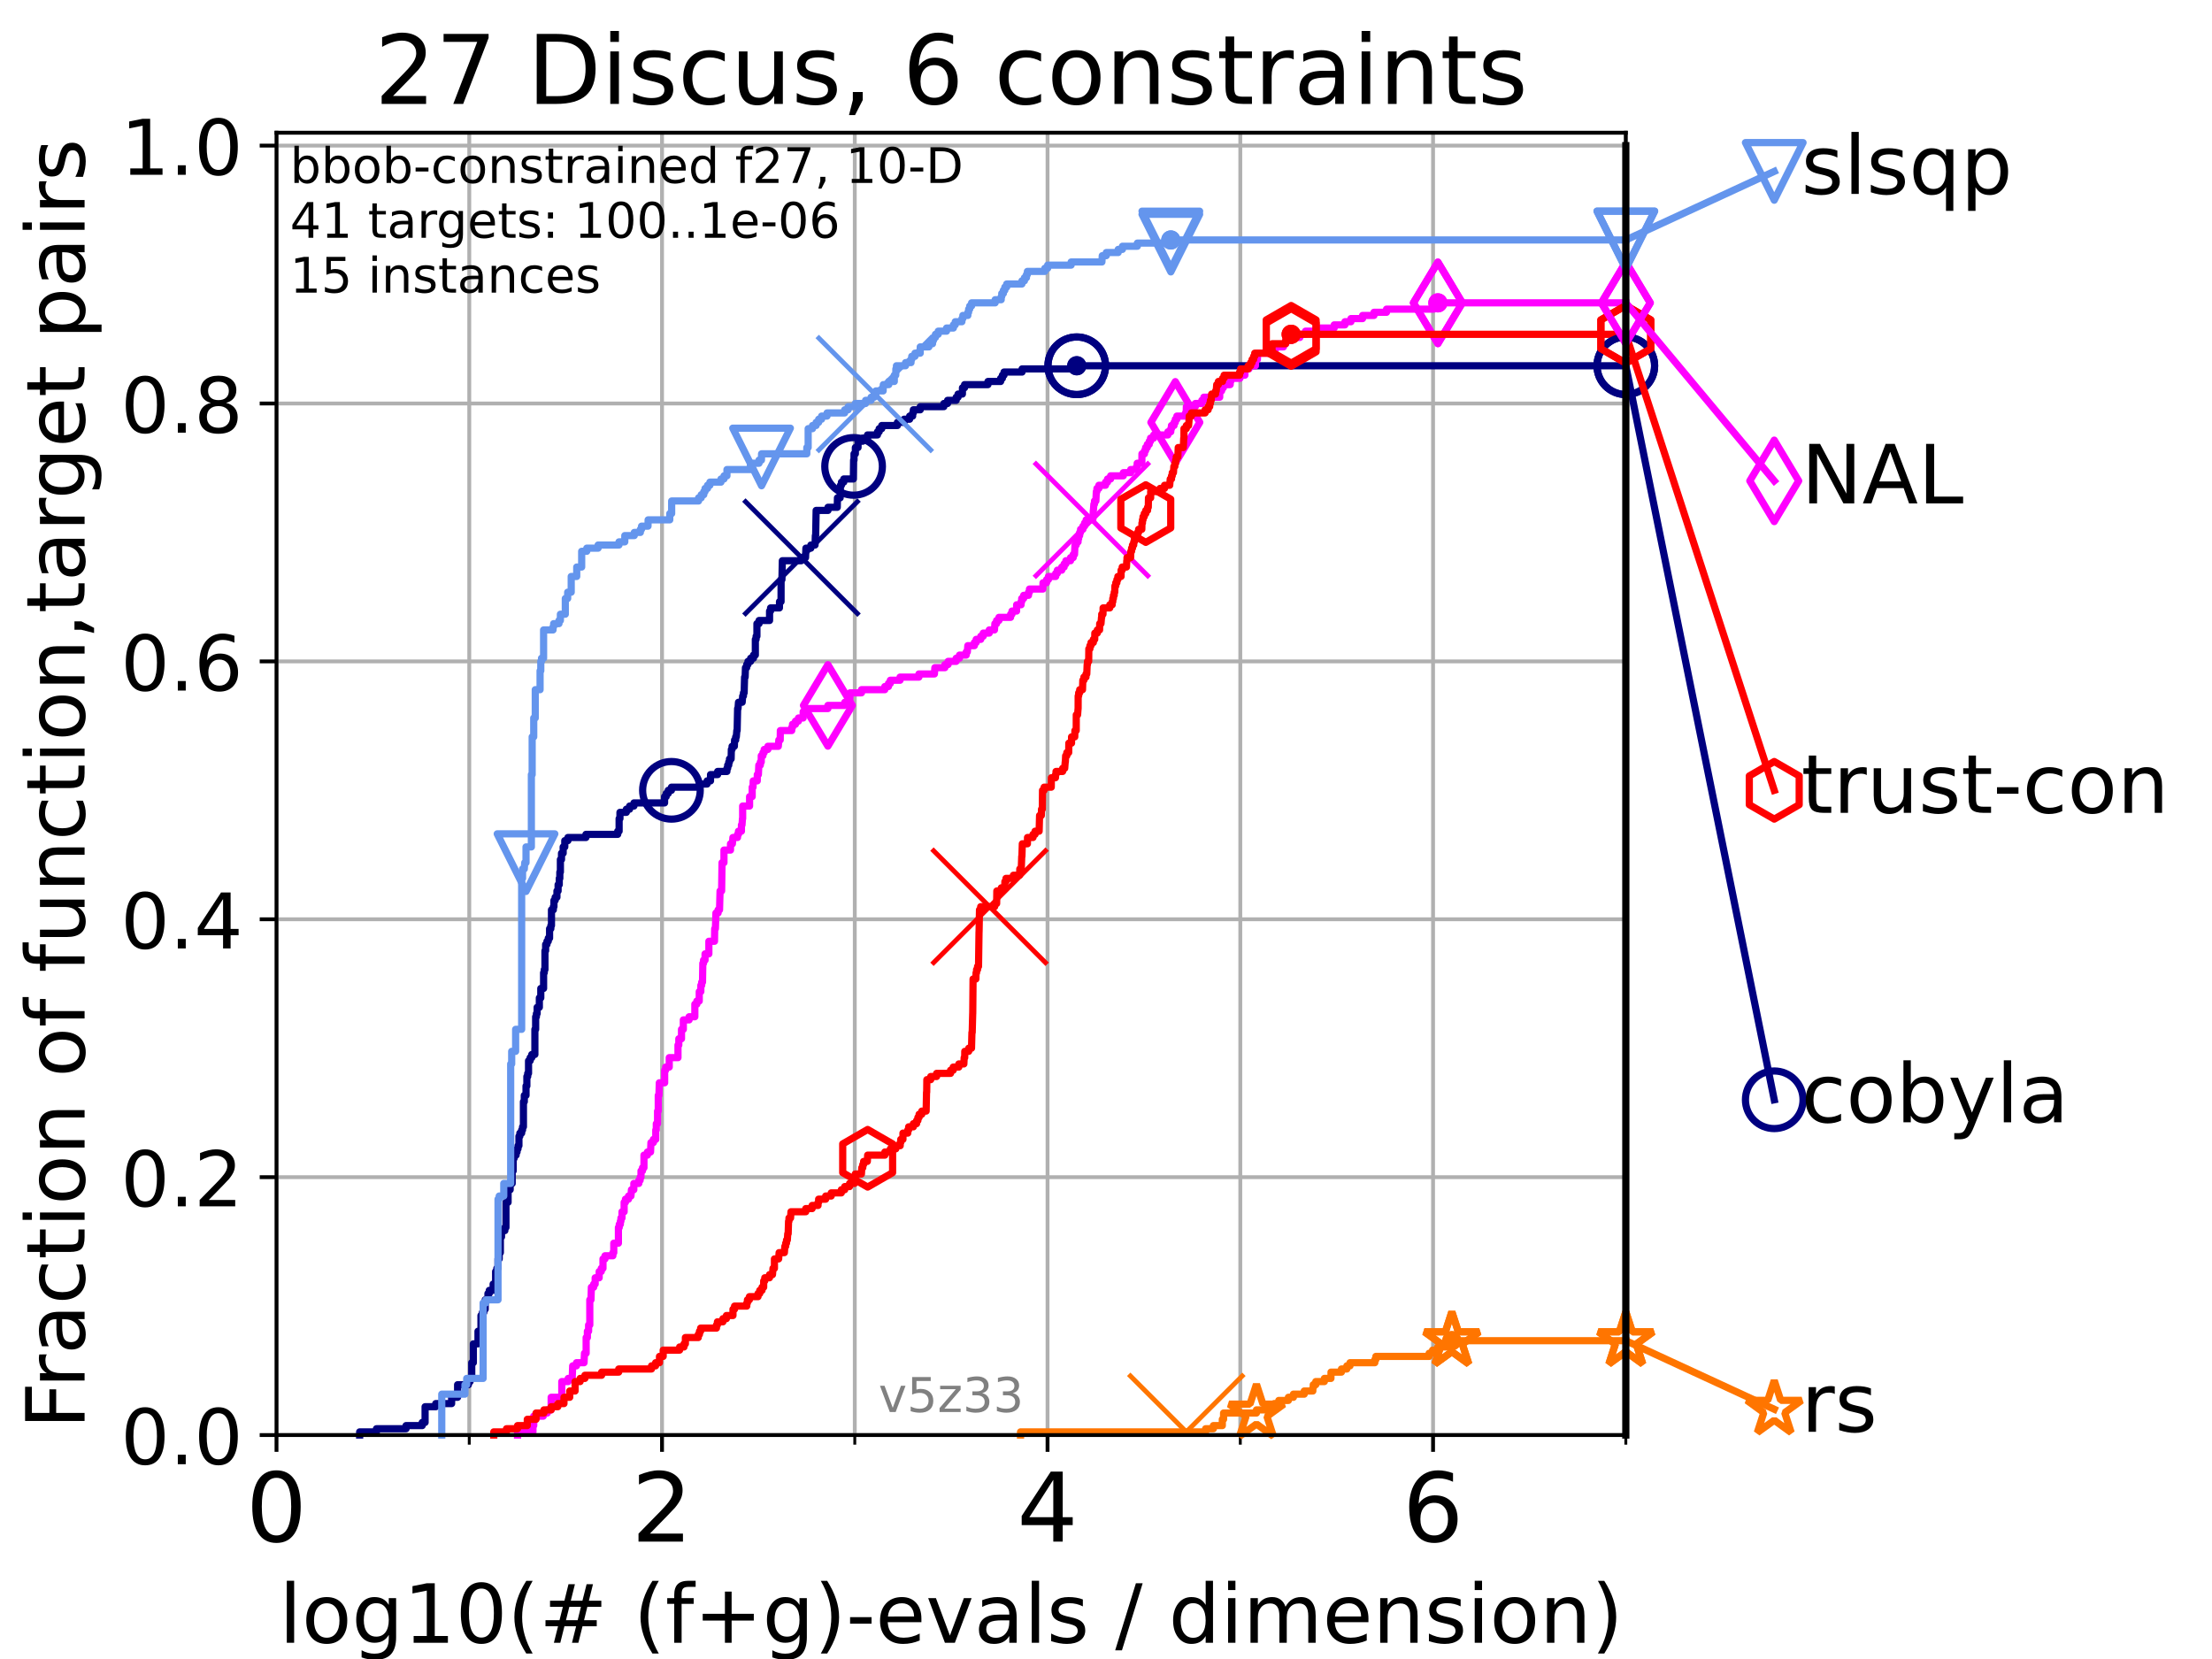 <?xml version="1.0" encoding="utf-8" standalone="no"?>
<!DOCTYPE svg PUBLIC "-//W3C//DTD SVG 1.1//EN"
  "http://www.w3.org/Graphics/SVG/1.1/DTD/svg11.dtd">
<!-- Created with matplotlib (https://matplotlib.org/) -->
<svg height="345.6pt" version="1.1" viewBox="0 0 460.8 345.6" width="460.8pt" xmlns="http://www.w3.org/2000/svg" xmlns:xlink="http://www.w3.org/1999/xlink">
 <defs>
  <style type="text/css">*{stroke-linecap:butt;stroke-linejoin:round;}</style>
 </defs>
 <g id="figure_1">
  <g id="patch_1">
   <path d="M 0 345.6 
L 460.8 345.6 
L 460.8 0 
L 0 0 
z
" style="fill:#ffffff;"/>
  </g>
  <g id="axes_1">
   <g id="patch_2">
    <path d="M 57.6 298.944 
L 338.688 298.944 
L 338.688 27.648 
L 57.6 27.648 
z
" style="fill:#ffffff;"/>
   </g>
   <g id="matplotlib.axis_1">
    <g id="xtick_1">
     <g id="line2d_1">
      <path clip-path="url(#paea33d921b)" d="M 57.6 298.944 
L 57.6 27.648 
" style="fill:none;stroke:#b0b0b0;stroke-linecap:square;stroke-width:0.8;"/>
     </g>
     <g id="line2d_2">
      <defs>
       <path d="M 0 0 
L 0 3.5 
" id="m38c4228579" style="stroke:#000000;stroke-width:0.8;"/>
      </defs>
      <g>
       <use style="stroke:#000000;stroke-width:0.8;" x="57.6" xlink:href="#m38c4228579" y="298.944"/>
      </g>
     </g>
     <g id="text_1">
      <!-- 0 -->
      <g transform="translate(51.237 321.141)scale(0.2 -0.2)">
       <defs>
        <path d="M 31.781 66.406 
Q 24.172 66.406 20.328 58.906 
Q 16.5 51.422 16.5 36.375 
Q 16.5 21.391 20.328 13.891 
Q 24.172 6.391 31.781 6.391 
Q 39.453 6.391 43.281 13.891 
Q 47.125 21.391 47.125 36.375 
Q 47.125 51.422 43.281 58.906 
Q 39.453 66.406 31.781 66.406 
z
M 31.781 74.219 
Q 44.047 74.219 50.516 64.516 
Q 56.984 54.828 56.984 36.375 
Q 56.984 17.969 50.516 8.266 
Q 44.047 -1.422 31.781 -1.422 
Q 19.531 -1.422 13.062 8.266 
Q 6.594 17.969 6.594 36.375 
Q 6.594 54.828 13.062 64.516 
Q 19.531 74.219 31.781 74.219 
z
" id="DejaVuSans-48"/>
       </defs>
       <use xlink:href="#DejaVuSans-48"/>
      </g>
     </g>
    </g>
    <g id="xtick_2">
     <g id="line2d_3">
      <path clip-path="url(#paea33d921b)" d="M 137.911 298.944 
L 137.911 27.648 
" style="fill:none;stroke:#b0b0b0;stroke-linecap:square;stroke-width:0.8;"/>
     </g>
     <g id="line2d_4">
      <g>
       <use style="stroke:#000000;stroke-width:0.8;" x="137.911" xlink:href="#m38c4228579" y="298.944"/>
      </g>
     </g>
     <g id="text_2">
      <!-- 2 -->
      <g transform="translate(131.548 321.141)scale(0.2 -0.2)">
       <defs>
        <path d="M 19.188 8.297 
L 53.609 8.297 
L 53.609 0 
L 7.328 0 
L 7.328 8.297 
Q 12.938 14.109 22.625 23.891 
Q 32.328 33.688 34.812 36.531 
Q 39.547 41.844 41.422 45.531 
Q 43.312 49.219 43.312 52.781 
Q 43.312 58.594 39.234 62.25 
Q 35.156 65.922 28.609 65.922 
Q 23.969 65.922 18.812 64.312 
Q 13.672 62.703 7.812 59.422 
L 7.812 69.391 
Q 13.766 71.781 18.938 73 
Q 24.125 74.219 28.422 74.219 
Q 39.75 74.219 46.484 68.547 
Q 53.219 62.891 53.219 53.422 
Q 53.219 48.922 51.531 44.891 
Q 49.859 40.875 45.406 35.406 
Q 44.188 33.984 37.641 27.219 
Q 31.109 20.453 19.188 8.297 
z
" id="DejaVuSans-50"/>
       </defs>
       <use xlink:href="#DejaVuSans-50"/>
      </g>
     </g>
    </g>
    <g id="xtick_3">
     <g id="line2d_5">
      <path clip-path="url(#paea33d921b)" d="M 218.222 298.944 
L 218.222 27.648 
" style="fill:none;stroke:#b0b0b0;stroke-linecap:square;stroke-width:0.8;"/>
     </g>
     <g id="line2d_6">
      <g>
       <use style="stroke:#000000;stroke-width:0.8;" x="218.222" xlink:href="#m38c4228579" y="298.944"/>
      </g>
     </g>
     <g id="text_3">
      <!-- 4 -->
      <g transform="translate(211.859 321.141)scale(0.2 -0.2)">
       <defs>
        <path d="M 37.797 64.312 
L 12.891 25.391 
L 37.797 25.391 
z
M 35.203 72.906 
L 47.609 72.906 
L 47.609 25.391 
L 58.016 25.391 
L 58.016 17.188 
L 47.609 17.188 
L 47.609 0 
L 37.797 0 
L 37.797 17.188 
L 4.891 17.188 
L 4.891 26.703 
z
" id="DejaVuSans-52"/>
       </defs>
       <use xlink:href="#DejaVuSans-52"/>
      </g>
     </g>
    </g>
    <g id="xtick_4">
     <g id="line2d_7">
      <path clip-path="url(#paea33d921b)" d="M 298.533 298.944 
L 298.533 27.648 
" style="fill:none;stroke:#b0b0b0;stroke-linecap:square;stroke-width:0.8;"/>
     </g>
     <g id="line2d_8">
      <g>
       <use style="stroke:#000000;stroke-width:0.8;" x="298.533" xlink:href="#m38c4228579" y="298.944"/>
      </g>
     </g>
     <g id="text_4">
      <!-- 6 -->
      <g transform="translate(292.17 321.141)scale(0.2 -0.2)">
       <defs>
        <path d="M 33.016 40.375 
Q 26.375 40.375 22.484 35.828 
Q 18.609 31.297 18.609 23.391 
Q 18.609 15.531 22.484 10.953 
Q 26.375 6.391 33.016 6.391 
Q 39.656 6.391 43.531 10.953 
Q 47.406 15.531 47.406 23.391 
Q 47.406 31.297 43.531 35.828 
Q 39.656 40.375 33.016 40.375 
z
M 52.594 71.297 
L 52.594 62.312 
Q 48.875 64.062 45.094 64.984 
Q 41.312 65.922 37.594 65.922 
Q 27.828 65.922 22.672 59.328 
Q 17.531 52.734 16.797 39.406 
Q 19.672 43.656 24.016 45.922 
Q 28.375 48.188 33.594 48.188 
Q 44.578 48.188 50.953 41.516 
Q 57.328 34.859 57.328 23.391 
Q 57.328 12.156 50.688 5.359 
Q 44.047 -1.422 33.016 -1.422 
Q 20.359 -1.422 13.672 8.266 
Q 6.984 17.969 6.984 36.375 
Q 6.984 53.656 15.188 63.938 
Q 23.391 74.219 37.203 74.219 
Q 40.922 74.219 44.703 73.484 
Q 48.484 72.75 52.594 71.297 
z
" id="DejaVuSans-54"/>
       </defs>
       <use xlink:href="#DejaVuSans-54"/>
      </g>
     </g>
    </g>
    <g id="xtick_5">
     <g id="line2d_9">
      <path clip-path="url(#paea33d921b)" d="M 97.755 298.944 
L 97.755 27.648 
" style="fill:none;stroke:#b0b0b0;stroke-linecap:square;stroke-width:0.8;"/>
     </g>
     <g id="line2d_10">
      <defs>
       <path d="M 0 0 
L 0 2 
" id="m939b2b1ff9" style="stroke:#000000;stroke-width:0.6;"/>
      </defs>
      <g>
       <use style="stroke:#000000;stroke-width:0.6;" x="97.755" xlink:href="#m939b2b1ff9" y="298.944"/>
      </g>
     </g>
    </g>
    <g id="xtick_6">
     <g id="line2d_11">
      <path clip-path="url(#paea33d921b)" d="M 178.066 298.944 
L 178.066 27.648 
" style="fill:none;stroke:#b0b0b0;stroke-linecap:square;stroke-width:0.8;"/>
     </g>
     <g id="line2d_12">
      <g>
       <use style="stroke:#000000;stroke-width:0.6;" x="178.066" xlink:href="#m939b2b1ff9" y="298.944"/>
      </g>
     </g>
    </g>
    <g id="xtick_7">
     <g id="line2d_13">
      <path clip-path="url(#paea33d921b)" d="M 258.377 298.944 
L 258.377 27.648 
" style="fill:none;stroke:#b0b0b0;stroke-linecap:square;stroke-width:0.8;"/>
     </g>
     <g id="line2d_14">
      <g>
       <use style="stroke:#000000;stroke-width:0.6;" x="258.377" xlink:href="#m939b2b1ff9" y="298.944"/>
      </g>
     </g>
    </g>
    <g id="xtick_8">
     <g id="line2d_15">
      <path clip-path="url(#paea33d921b)" d="M 338.688 298.944 
L 338.688 27.648 
" style="fill:none;stroke:#b0b0b0;stroke-linecap:square;stroke-width:0.8;"/>
     </g>
     <g id="line2d_16">
      <g>
       <use style="stroke:#000000;stroke-width:0.6;" x="338.688" xlink:href="#m939b2b1ff9" y="298.944"/>
      </g>
     </g>
    </g>
    <g id="text_5">
     <!-- log10(# (f+g)-evals / dimension) -->
     <g transform="translate(58.145 342.218)scale(0.17 -0.17)">
      <defs>
       <path d="M 9.422 75.984 
L 18.406 75.984 
L 18.406 0 
L 9.422 0 
z
" id="DejaVuSans-108"/>
       <path d="M 30.609 48.391 
Q 23.391 48.391 19.188 42.75 
Q 14.984 37.109 14.984 27.297 
Q 14.984 17.484 19.156 11.844 
Q 23.344 6.203 30.609 6.203 
Q 37.797 6.203 41.984 11.859 
Q 46.188 17.531 46.188 27.297 
Q 46.188 37.016 41.984 42.703 
Q 37.797 48.391 30.609 48.391 
z
M 30.609 56 
Q 42.328 56 49.016 48.375 
Q 55.719 40.766 55.719 27.297 
Q 55.719 13.875 49.016 6.219 
Q 42.328 -1.422 30.609 -1.422 
Q 18.844 -1.422 12.172 6.219 
Q 5.516 13.875 5.516 27.297 
Q 5.516 40.766 12.172 48.375 
Q 18.844 56 30.609 56 
z
" id="DejaVuSans-111"/>
       <path d="M 45.406 27.984 
Q 45.406 37.75 41.375 43.109 
Q 37.359 48.484 30.078 48.484 
Q 22.859 48.484 18.828 43.109 
Q 14.797 37.75 14.797 27.984 
Q 14.797 18.266 18.828 12.891 
Q 22.859 7.516 30.078 7.516 
Q 37.359 7.516 41.375 12.891 
Q 45.406 18.266 45.406 27.984 
z
M 54.391 6.781 
Q 54.391 -7.172 48.188 -13.984 
Q 42 -20.797 29.203 -20.797 
Q 24.469 -20.797 20.266 -20.094 
Q 16.062 -19.391 12.109 -17.922 
L 12.109 -9.188 
Q 16.062 -11.328 19.922 -12.344 
Q 23.781 -13.375 27.781 -13.375 
Q 36.625 -13.375 41.016 -8.766 
Q 45.406 -4.156 45.406 5.172 
L 45.406 9.625 
Q 42.625 4.781 38.281 2.391 
Q 33.938 0 27.875 0 
Q 17.828 0 11.672 7.656 
Q 5.516 15.328 5.516 27.984 
Q 5.516 40.672 11.672 48.328 
Q 17.828 56 27.875 56 
Q 33.938 56 38.281 53.609 
Q 42.625 51.219 45.406 46.391 
L 45.406 54.688 
L 54.391 54.688 
z
" id="DejaVuSans-103"/>
       <path d="M 12.406 8.297 
L 28.516 8.297 
L 28.516 63.922 
L 10.984 60.406 
L 10.984 69.391 
L 28.422 72.906 
L 38.281 72.906 
L 38.281 8.297 
L 54.391 8.297 
L 54.391 0 
L 12.406 0 
z
" id="DejaVuSans-49"/>
       <path d="M 31 75.875 
Q 24.469 64.656 21.281 53.656 
Q 18.109 42.672 18.109 31.391 
Q 18.109 20.125 21.312 9.062 
Q 24.516 -2 31 -13.188 
L 23.188 -13.188 
Q 15.875 -1.703 12.234 9.375 
Q 8.594 20.453 8.594 31.391 
Q 8.594 42.281 12.203 53.312 
Q 15.828 64.359 23.188 75.875 
z
" id="DejaVuSans-40"/>
       <path d="M 51.125 44 
L 36.922 44 
L 32.812 27.688 
L 47.125 27.688 
z
M 43.797 71.781 
L 38.719 51.516 
L 52.984 51.516 
L 58.109 71.781 
L 65.922 71.781 
L 60.891 51.516 
L 76.125 51.516 
L 76.125 44 
L 58.984 44 
L 54.984 27.688 
L 70.516 27.688 
L 70.516 20.219 
L 53.078 20.219 
L 48 0 
L 40.188 0 
L 45.219 20.219 
L 30.906 20.219 
L 25.875 0 
L 18.016 0 
L 23.094 20.219 
L 7.719 20.219 
L 7.719 27.688 
L 24.906 27.688 
L 29 44 
L 13.281 44 
L 13.281 51.516 
L 30.906 51.516 
L 35.891 71.781 
z
" id="DejaVuSans-35"/>
       <path id="DejaVuSans-32"/>
       <path d="M 37.109 75.984 
L 37.109 68.5 
L 28.516 68.5 
Q 23.688 68.5 21.797 66.547 
Q 19.922 64.594 19.922 59.516 
L 19.922 54.688 
L 34.719 54.688 
L 34.719 47.703 
L 19.922 47.703 
L 19.922 0 
L 10.891 0 
L 10.891 47.703 
L 2.297 47.703 
L 2.297 54.688 
L 10.891 54.688 
L 10.891 58.5 
Q 10.891 67.625 15.141 71.797 
Q 19.391 75.984 28.609 75.984 
z
" id="DejaVuSans-102"/>
       <path d="M 46 62.703 
L 46 35.5 
L 73.188 35.5 
L 73.188 27.203 
L 46 27.203 
L 46 0 
L 37.797 0 
L 37.797 27.203 
L 10.594 27.203 
L 10.594 35.5 
L 37.797 35.5 
L 37.797 62.703 
z
" id="DejaVuSans-43"/>
       <path d="M 8.016 75.875 
L 15.828 75.875 
Q 23.141 64.359 26.781 53.312 
Q 30.422 42.281 30.422 31.391 
Q 30.422 20.453 26.781 9.375 
Q 23.141 -1.703 15.828 -13.188 
L 8.016 -13.188 
Q 14.5 -2 17.703 9.062 
Q 20.906 20.125 20.906 31.391 
Q 20.906 42.672 17.703 53.656 
Q 14.5 64.656 8.016 75.875 
z
" id="DejaVuSans-41"/>
       <path d="M 4.891 31.391 
L 31.203 31.391 
L 31.203 23.391 
L 4.891 23.391 
z
" id="DejaVuSans-45"/>
       <path d="M 56.203 29.594 
L 56.203 25.203 
L 14.891 25.203 
Q 15.484 15.922 20.484 11.062 
Q 25.484 6.203 34.422 6.203 
Q 39.594 6.203 44.453 7.469 
Q 49.312 8.734 54.109 11.281 
L 54.109 2.781 
Q 49.266 0.734 44.188 -0.344 
Q 39.109 -1.422 33.891 -1.422 
Q 20.797 -1.422 13.156 6.188 
Q 5.516 13.812 5.516 26.812 
Q 5.516 40.234 12.766 48.109 
Q 20.016 56 32.328 56 
Q 43.359 56 49.781 48.891 
Q 56.203 41.797 56.203 29.594 
z
M 47.219 32.234 
Q 47.125 39.594 43.094 43.984 
Q 39.062 48.391 32.422 48.391 
Q 24.906 48.391 20.391 44.141 
Q 15.875 39.891 15.188 32.172 
z
" id="DejaVuSans-101"/>
       <path d="M 2.984 54.688 
L 12.5 54.688 
L 29.594 8.797 
L 46.688 54.688 
L 56.203 54.688 
L 35.688 0 
L 23.484 0 
z
" id="DejaVuSans-118"/>
       <path d="M 34.281 27.484 
Q 23.391 27.484 19.188 25 
Q 14.984 22.516 14.984 16.5 
Q 14.984 11.719 18.141 8.906 
Q 21.297 6.109 26.703 6.109 
Q 34.188 6.109 38.703 11.406 
Q 43.219 16.703 43.219 25.484 
L 43.219 27.484 
z
M 52.203 31.203 
L 52.203 0 
L 43.219 0 
L 43.219 8.297 
Q 40.141 3.328 35.547 0.953 
Q 30.953 -1.422 24.312 -1.422 
Q 15.922 -1.422 10.953 3.297 
Q 6 8.016 6 15.922 
Q 6 25.141 12.172 29.828 
Q 18.359 34.516 30.609 34.516 
L 43.219 34.516 
L 43.219 35.406 
Q 43.219 41.609 39.141 45 
Q 35.062 48.391 27.688 48.391 
Q 23 48.391 18.547 47.266 
Q 14.109 46.141 10.016 43.891 
L 10.016 52.203 
Q 14.938 54.109 19.578 55.047 
Q 24.219 56 28.609 56 
Q 40.484 56 46.344 49.844 
Q 52.203 43.703 52.203 31.203 
z
" id="DejaVuSans-97"/>
       <path d="M 44.281 53.078 
L 44.281 44.578 
Q 40.484 46.531 36.375 47.5 
Q 32.281 48.484 27.875 48.484 
Q 21.188 48.484 17.844 46.438 
Q 14.5 44.391 14.5 40.281 
Q 14.5 37.156 16.891 35.375 
Q 19.281 33.594 26.516 31.984 
L 29.594 31.297 
Q 39.156 29.25 43.188 25.516 
Q 47.219 21.781 47.219 15.094 
Q 47.219 7.469 41.188 3.016 
Q 35.156 -1.422 24.609 -1.422 
Q 20.219 -1.422 15.453 -0.562 
Q 10.688 0.297 5.422 2 
L 5.422 11.281 
Q 10.406 8.688 15.234 7.391 
Q 20.062 6.109 24.812 6.109 
Q 31.156 6.109 34.562 8.281 
Q 37.984 10.453 37.984 14.406 
Q 37.984 18.062 35.516 20.016 
Q 33.062 21.969 24.703 23.781 
L 21.578 24.516 
Q 13.234 26.266 9.516 29.906 
Q 5.812 33.547 5.812 39.891 
Q 5.812 47.609 11.281 51.797 
Q 16.75 56 26.812 56 
Q 31.781 56 36.172 55.266 
Q 40.578 54.547 44.281 53.078 
z
" id="DejaVuSans-115"/>
       <path d="M 25.391 72.906 
L 33.688 72.906 
L 8.297 -9.281 
L 0 -9.281 
z
" id="DejaVuSans-47"/>
       <path d="M 45.406 46.391 
L 45.406 75.984 
L 54.391 75.984 
L 54.391 0 
L 45.406 0 
L 45.406 8.203 
Q 42.578 3.328 38.25 0.953 
Q 33.938 -1.422 27.875 -1.422 
Q 17.969 -1.422 11.734 6.484 
Q 5.516 14.406 5.516 27.297 
Q 5.516 40.188 11.734 48.094 
Q 17.969 56 27.875 56 
Q 33.938 56 38.25 53.625 
Q 42.578 51.266 45.406 46.391 
z
M 14.797 27.297 
Q 14.797 17.391 18.875 11.75 
Q 22.953 6.109 30.078 6.109 
Q 37.203 6.109 41.297 11.75 
Q 45.406 17.391 45.406 27.297 
Q 45.406 37.203 41.297 42.844 
Q 37.203 48.484 30.078 48.484 
Q 22.953 48.484 18.875 42.844 
Q 14.797 37.203 14.797 27.297 
z
" id="DejaVuSans-100"/>
       <path d="M 9.422 54.688 
L 18.406 54.688 
L 18.406 0 
L 9.422 0 
z
M 9.422 75.984 
L 18.406 75.984 
L 18.406 64.594 
L 9.422 64.594 
z
" id="DejaVuSans-105"/>
       <path d="M 52 44.188 
Q 55.375 50.25 60.062 53.125 
Q 64.75 56 71.094 56 
Q 79.641 56 84.281 50.016 
Q 88.922 44.047 88.922 33.016 
L 88.922 0 
L 79.891 0 
L 79.891 32.719 
Q 79.891 40.578 77.094 44.375 
Q 74.312 48.188 68.609 48.188 
Q 61.625 48.188 57.562 43.547 
Q 53.516 38.922 53.516 30.906 
L 53.516 0 
L 44.484 0 
L 44.484 32.719 
Q 44.484 40.625 41.703 44.406 
Q 38.922 48.188 33.109 48.188 
Q 26.219 48.188 22.156 43.531 
Q 18.109 38.875 18.109 30.906 
L 18.109 0 
L 9.078 0 
L 9.078 54.688 
L 18.109 54.688 
L 18.109 46.188 
Q 21.188 51.219 25.484 53.609 
Q 29.781 56 35.688 56 
Q 41.656 56 45.828 52.969 
Q 50 49.953 52 44.188 
z
" id="DejaVuSans-109"/>
       <path d="M 54.891 33.016 
L 54.891 0 
L 45.906 0 
L 45.906 32.719 
Q 45.906 40.484 42.875 44.328 
Q 39.844 48.188 33.797 48.188 
Q 26.516 48.188 22.312 43.547 
Q 18.109 38.922 18.109 30.906 
L 18.109 0 
L 9.078 0 
L 9.078 54.688 
L 18.109 54.688 
L 18.109 46.188 
Q 21.344 51.125 25.703 53.562 
Q 30.078 56 35.797 56 
Q 45.219 56 50.047 50.172 
Q 54.891 44.344 54.891 33.016 
z
" id="DejaVuSans-110"/>
      </defs>
      <use xlink:href="#DejaVuSans-108"/>
      <use x="27.783" xlink:href="#DejaVuSans-111"/>
      <use x="88.965" xlink:href="#DejaVuSans-103"/>
      <use x="152.441" xlink:href="#DejaVuSans-49"/>
      <use x="216.064" xlink:href="#DejaVuSans-48"/>
      <use x="279.688" xlink:href="#DejaVuSans-40"/>
      <use x="318.701" xlink:href="#DejaVuSans-35"/>
      <use x="402.49" xlink:href="#DejaVuSans-32"/>
      <use x="434.277" xlink:href="#DejaVuSans-40"/>
      <use x="473.291" xlink:href="#DejaVuSans-102"/>
      <use x="508.496" xlink:href="#DejaVuSans-43"/>
      <use x="592.285" xlink:href="#DejaVuSans-103"/>
      <use x="655.762" xlink:href="#DejaVuSans-41"/>
      <use x="694.775" xlink:href="#DejaVuSans-45"/>
      <use x="730.859" xlink:href="#DejaVuSans-101"/>
      <use x="792.383" xlink:href="#DejaVuSans-118"/>
      <use x="851.562" xlink:href="#DejaVuSans-97"/>
      <use x="912.842" xlink:href="#DejaVuSans-108"/>
      <use x="940.625" xlink:href="#DejaVuSans-115"/>
      <use x="992.725" xlink:href="#DejaVuSans-32"/>
      <use x="1024.512" xlink:href="#DejaVuSans-47"/>
      <use x="1058.203" xlink:href="#DejaVuSans-32"/>
      <use x="1089.99" xlink:href="#DejaVuSans-100"/>
      <use x="1153.467" xlink:href="#DejaVuSans-105"/>
      <use x="1181.25" xlink:href="#DejaVuSans-109"/>
      <use x="1278.662" xlink:href="#DejaVuSans-101"/>
      <use x="1340.186" xlink:href="#DejaVuSans-110"/>
      <use x="1403.564" xlink:href="#DejaVuSans-115"/>
      <use x="1455.664" xlink:href="#DejaVuSans-105"/>
      <use x="1483.447" xlink:href="#DejaVuSans-111"/>
      <use x="1544.629" xlink:href="#DejaVuSans-110"/>
      <use x="1608.008" xlink:href="#DejaVuSans-41"/>
     </g>
    </g>
   </g>
   <g id="matplotlib.axis_2">
    <g id="ytick_1">
     <g id="line2d_17">
      <path clip-path="url(#paea33d921b)" d="M 57.6 298.944 
L 338.688 298.944 
" style="fill:none;stroke:#b0b0b0;stroke-linecap:square;stroke-width:0.8;"/>
     </g>
     <g id="line2d_18">
      <defs>
       <path d="M 0 0 
L -3.5 0 
" id="m9ee1bf1970" style="stroke:#000000;stroke-width:0.8;"/>
      </defs>
      <g>
       <use style="stroke:#000000;stroke-width:0.8;" x="57.6" xlink:href="#m9ee1bf1970" y="298.944"/>
      </g>
     </g>
     <g id="text_6">
      <!-- 0.0 -->
      <g transform="translate(25.155 305.023)scale(0.16 -0.16)">
       <defs>
        <path d="M 10.688 12.406 
L 21 12.406 
L 21 0 
L 10.688 0 
z
" id="DejaVuSans-46"/>
       </defs>
       <use xlink:href="#DejaVuSans-48"/>
       <use x="63.623" xlink:href="#DejaVuSans-46"/>
       <use x="95.41" xlink:href="#DejaVuSans-48"/>
      </g>
     </g>
    </g>
    <g id="ytick_2">
     <g id="line2d_19">
      <path clip-path="url(#paea33d921b)" d="M 57.6 245.222 
L 338.688 245.222 
" style="fill:none;stroke:#b0b0b0;stroke-linecap:square;stroke-width:0.8;"/>
     </g>
     <g id="line2d_20">
      <g>
       <use style="stroke:#000000;stroke-width:0.8;" x="57.6" xlink:href="#m9ee1bf1970" y="245.222"/>
      </g>
     </g>
     <g id="text_7">
      <!-- 0.2 -->
      <g transform="translate(25.155 251.301)scale(0.16 -0.16)">
       <use xlink:href="#DejaVuSans-48"/>
       <use x="63.623" xlink:href="#DejaVuSans-46"/>
       <use x="95.41" xlink:href="#DejaVuSans-50"/>
      </g>
     </g>
    </g>
    <g id="ytick_3">
     <g id="line2d_21">
      <path clip-path="url(#paea33d921b)" d="M 57.6 191.5 
L 338.688 191.5 
" style="fill:none;stroke:#b0b0b0;stroke-linecap:square;stroke-width:0.8;"/>
     </g>
     <g id="line2d_22">
      <g>
       <use style="stroke:#000000;stroke-width:0.8;" x="57.6" xlink:href="#m9ee1bf1970" y="191.5"/>
      </g>
     </g>
     <g id="text_8">
      <!-- 0.4 -->
      <g transform="translate(25.155 197.579)scale(0.16 -0.16)">
       <use xlink:href="#DejaVuSans-48"/>
       <use x="63.623" xlink:href="#DejaVuSans-46"/>
       <use x="95.41" xlink:href="#DejaVuSans-52"/>
      </g>
     </g>
    </g>
    <g id="ytick_4">
     <g id="line2d_23">
      <path clip-path="url(#paea33d921b)" d="M 57.6 137.778 
L 338.688 137.778 
" style="fill:none;stroke:#b0b0b0;stroke-linecap:square;stroke-width:0.8;"/>
     </g>
     <g id="line2d_24">
      <g>
       <use style="stroke:#000000;stroke-width:0.8;" x="57.6" xlink:href="#m9ee1bf1970" y="137.778"/>
      </g>
     </g>
     <g id="text_9">
      <!-- 0.6 -->
      <g transform="translate(25.155 143.857)scale(0.16 -0.16)">
       <use xlink:href="#DejaVuSans-48"/>
       <use x="63.623" xlink:href="#DejaVuSans-46"/>
       <use x="95.41" xlink:href="#DejaVuSans-54"/>
      </g>
     </g>
    </g>
    <g id="ytick_5">
     <g id="line2d_25">
      <path clip-path="url(#paea33d921b)" d="M 57.6 84.056 
L 338.688 84.056 
" style="fill:none;stroke:#b0b0b0;stroke-linecap:square;stroke-width:0.8;"/>
     </g>
     <g id="line2d_26">
      <g>
       <use style="stroke:#000000;stroke-width:0.8;" x="57.6" xlink:href="#m9ee1bf1970" y="84.056"/>
      </g>
     </g>
     <g id="text_10">
      <!-- 0.8 -->
      <g transform="translate(25.155 90.135)scale(0.16 -0.16)">
       <defs>
        <path d="M 31.781 34.625 
Q 24.75 34.625 20.719 30.859 
Q 16.703 27.094 16.703 20.516 
Q 16.703 13.922 20.719 10.156 
Q 24.75 6.391 31.781 6.391 
Q 38.812 6.391 42.859 10.172 
Q 46.922 13.969 46.922 20.516 
Q 46.922 27.094 42.891 30.859 
Q 38.875 34.625 31.781 34.625 
z
M 21.922 38.812 
Q 15.578 40.375 12.031 44.719 
Q 8.5 49.078 8.5 55.328 
Q 8.5 64.062 14.719 69.141 
Q 20.953 74.219 31.781 74.219 
Q 42.672 74.219 48.875 69.141 
Q 55.078 64.062 55.078 55.328 
Q 55.078 49.078 51.531 44.719 
Q 48 40.375 41.703 38.812 
Q 48.828 37.156 52.797 32.312 
Q 56.781 27.484 56.781 20.516 
Q 56.781 9.906 50.312 4.234 
Q 43.844 -1.422 31.781 -1.422 
Q 19.734 -1.422 13.25 4.234 
Q 6.781 9.906 6.781 20.516 
Q 6.781 27.484 10.781 32.312 
Q 14.797 37.156 21.922 38.812 
z
M 18.312 54.391 
Q 18.312 48.734 21.844 45.562 
Q 25.391 42.391 31.781 42.391 
Q 38.141 42.391 41.719 45.562 
Q 45.312 48.734 45.312 54.391 
Q 45.312 60.062 41.719 63.234 
Q 38.141 66.406 31.781 66.406 
Q 25.391 66.406 21.844 63.234 
Q 18.312 60.062 18.312 54.391 
z
" id="DejaVuSans-56"/>
       </defs>
       <use xlink:href="#DejaVuSans-48"/>
       <use x="63.623" xlink:href="#DejaVuSans-46"/>
       <use x="95.41" xlink:href="#DejaVuSans-56"/>
      </g>
     </g>
    </g>
    <g id="ytick_6">
     <g id="line2d_27">
      <path clip-path="url(#paea33d921b)" d="M 57.6 30.334 
L 338.688 30.334 
" style="fill:none;stroke:#b0b0b0;stroke-linecap:square;stroke-width:0.8;"/>
     </g>
     <g id="line2d_28">
      <g>
       <use style="stroke:#000000;stroke-width:0.8;" x="57.6" xlink:href="#m9ee1bf1970" y="30.334"/>
      </g>
     </g>
     <g id="text_11">
      <!-- 1.0 -->
      <g transform="translate(25.155 36.413)scale(0.16 -0.16)">
       <use xlink:href="#DejaVuSans-49"/>
       <use x="63.623" xlink:href="#DejaVuSans-46"/>
       <use x="95.41" xlink:href="#DejaVuSans-48"/>
      </g>
     </g>
    </g>
    <g id="text_12">
     <!-- Fraction of function,target pairs -->
     <g transform="translate(17.62 297.681)rotate(-90)scale(0.17 -0.17)">
      <defs>
       <path d="M 9.812 72.906 
L 51.703 72.906 
L 51.703 64.594 
L 19.672 64.594 
L 19.672 43.109 
L 48.578 43.109 
L 48.578 34.812 
L 19.672 34.812 
L 19.672 0 
L 9.812 0 
z
" id="DejaVuSans-70"/>
       <path d="M 41.109 46.297 
Q 39.594 47.172 37.812 47.578 
Q 36.031 48 33.891 48 
Q 26.266 48 22.188 43.047 
Q 18.109 38.094 18.109 28.812 
L 18.109 0 
L 9.078 0 
L 9.078 54.688 
L 18.109 54.688 
L 18.109 46.188 
Q 20.953 51.172 25.484 53.578 
Q 30.031 56 36.531 56 
Q 37.453 56 38.578 55.875 
Q 39.703 55.766 41.062 55.516 
z
" id="DejaVuSans-114"/>
       <path d="M 48.781 52.594 
L 48.781 44.188 
Q 44.969 46.297 41.141 47.344 
Q 37.312 48.391 33.406 48.391 
Q 24.656 48.391 19.812 42.844 
Q 14.984 37.312 14.984 27.297 
Q 14.984 17.281 19.812 11.734 
Q 24.656 6.203 33.406 6.203 
Q 37.312 6.203 41.141 7.25 
Q 44.969 8.297 48.781 10.406 
L 48.781 2.094 
Q 45.016 0.344 40.984 -0.531 
Q 36.969 -1.422 32.422 -1.422 
Q 20.062 -1.422 12.781 6.344 
Q 5.516 14.109 5.516 27.297 
Q 5.516 40.672 12.859 48.328 
Q 20.219 56 33.016 56 
Q 37.156 56 41.109 55.141 
Q 45.062 54.297 48.781 52.594 
z
" id="DejaVuSans-99"/>
       <path d="M 18.312 70.219 
L 18.312 54.688 
L 36.812 54.688 
L 36.812 47.703 
L 18.312 47.703 
L 18.312 18.016 
Q 18.312 11.328 20.141 9.422 
Q 21.969 7.516 27.594 7.516 
L 36.812 7.516 
L 36.812 0 
L 27.594 0 
Q 17.188 0 13.234 3.875 
Q 9.281 7.766 9.281 18.016 
L 9.281 47.703 
L 2.688 47.703 
L 2.688 54.688 
L 9.281 54.688 
L 9.281 70.219 
z
" id="DejaVuSans-116"/>
       <path d="M 8.5 21.578 
L 8.5 54.688 
L 17.484 54.688 
L 17.484 21.922 
Q 17.484 14.156 20.5 10.266 
Q 23.531 6.391 29.594 6.391 
Q 36.859 6.391 41.078 11.031 
Q 45.312 15.672 45.312 23.688 
L 45.312 54.688 
L 54.297 54.688 
L 54.297 0 
L 45.312 0 
L 45.312 8.406 
Q 42.047 3.422 37.719 1 
Q 33.406 -1.422 27.688 -1.422 
Q 18.266 -1.422 13.375 4.438 
Q 8.5 10.297 8.5 21.578 
z
M 31.109 56 
z
" id="DejaVuSans-117"/>
       <path d="M 11.719 12.406 
L 22.016 12.406 
L 22.016 4 
L 14.016 -11.625 
L 7.719 -11.625 
L 11.719 4 
z
" id="DejaVuSans-44"/>
       <path d="M 18.109 8.203 
L 18.109 -20.797 
L 9.078 -20.797 
L 9.078 54.688 
L 18.109 54.688 
L 18.109 46.391 
Q 20.953 51.266 25.266 53.625 
Q 29.594 56 35.594 56 
Q 45.562 56 51.781 48.094 
Q 58.016 40.188 58.016 27.297 
Q 58.016 14.406 51.781 6.484 
Q 45.562 -1.422 35.594 -1.422 
Q 29.594 -1.422 25.266 0.953 
Q 20.953 3.328 18.109 8.203 
z
M 48.688 27.297 
Q 48.688 37.203 44.609 42.844 
Q 40.531 48.484 33.406 48.484 
Q 26.266 48.484 22.188 42.844 
Q 18.109 37.203 18.109 27.297 
Q 18.109 17.391 22.188 11.75 
Q 26.266 6.109 33.406 6.109 
Q 40.531 6.109 44.609 11.75 
Q 48.688 17.391 48.688 27.297 
z
" id="DejaVuSans-112"/>
      </defs>
      <use xlink:href="#DejaVuSans-70"/>
      <use x="50.27" xlink:href="#DejaVuSans-114"/>
      <use x="91.383" xlink:href="#DejaVuSans-97"/>
      <use x="152.662" xlink:href="#DejaVuSans-99"/>
      <use x="207.643" xlink:href="#DejaVuSans-116"/>
      <use x="246.852" xlink:href="#DejaVuSans-105"/>
      <use x="274.635" xlink:href="#DejaVuSans-111"/>
      <use x="335.816" xlink:href="#DejaVuSans-110"/>
      <use x="399.195" xlink:href="#DejaVuSans-32"/>
      <use x="430.982" xlink:href="#DejaVuSans-111"/>
      <use x="492.164" xlink:href="#DejaVuSans-102"/>
      <use x="527.369" xlink:href="#DejaVuSans-32"/>
      <use x="559.156" xlink:href="#DejaVuSans-102"/>
      <use x="594.361" xlink:href="#DejaVuSans-117"/>
      <use x="657.74" xlink:href="#DejaVuSans-110"/>
      <use x="721.119" xlink:href="#DejaVuSans-99"/>
      <use x="776.1" xlink:href="#DejaVuSans-116"/>
      <use x="815.309" xlink:href="#DejaVuSans-105"/>
      <use x="843.092" xlink:href="#DejaVuSans-111"/>
      <use x="904.273" xlink:href="#DejaVuSans-110"/>
      <use x="967.652" xlink:href="#DejaVuSans-44"/>
      <use x="999.439" xlink:href="#DejaVuSans-116"/>
      <use x="1038.648" xlink:href="#DejaVuSans-97"/>
      <use x="1099.928" xlink:href="#DejaVuSans-114"/>
      <use x="1139.291" xlink:href="#DejaVuSans-103"/>
      <use x="1202.768" xlink:href="#DejaVuSans-101"/>
      <use x="1264.291" xlink:href="#DejaVuSans-116"/>
      <use x="1303.5" xlink:href="#DejaVuSans-32"/>
      <use x="1335.287" xlink:href="#DejaVuSans-112"/>
      <use x="1398.764" xlink:href="#DejaVuSans-97"/>
      <use x="1460.043" xlink:href="#DejaVuSans-105"/>
      <use x="1487.826" xlink:href="#DejaVuSans-114"/>
      <use x="1528.939" xlink:href="#DejaVuSans-115"/>
     </g>
    </g>
   </g>
   <g id="line2d_29">
    <defs>
     <path d="M 0 1.5 
C 0.398 1.5 0.779 1.342 1.061 1.061 
C 1.342 0.779 1.5 0.398 1.5 0 
C 1.5 -0.398 1.342 -0.779 1.061 -1.061 
C 0.779 -1.342 0.398 -1.5 0 -1.5 
C -0.398 -1.5 -0.779 -1.342 -1.061 -1.061 
C -1.342 -0.779 -1.5 -0.398 -1.5 0 
C -1.5 0.398 -1.342 0.779 -1.061 1.061 
C -0.779 1.342 -0.398 1.5 0 1.5 
z
" id="m799646b342" style="stroke:#000080;"/>
    </defs>
    <g>
     <use style="fill:#000080;stroke:#000080;" x="224.308" xlink:href="#m799646b342" y="76.194"/>
     <use style="fill:#000080;stroke:#000080;" x="224.308" xlink:href="#m799646b342" y="76.194"/>
    </g>
   </g>
   <g id="line2d_30">
    <path d="M 74.922 298.944 
L 74.922 298.289 
L 78.421 298.289 
L 78.421 297.634 
L 84.588 297.634 
L 84.588 296.979 
L 87.952 296.979 
L 87.952 296.323 
L 88.554 296.323 
L 88.554 293.048 
L 90.771 293.048 
L 90.771 292.393 
L 94.081 292.393 
L 94.081 291.082 
L 95.327 291.082 
L 95.327 288.462 
L 97.58 288.462 
L 97.58 287.807 
L 97.929 287.807 
L 97.929 287.151 
L 98.271 287.151 
L 98.271 283.876 
L 98.606 283.876 
L 98.606 279.945 
L 99.575 279.945 
L 99.575 277.324 
L 100.193 277.324 
L 100.193 274.048 
L 100.493 274.048 
L 100.493 273.393 
L 100.789 273.393 
L 100.789 272.738 
L 101.08 272.738 
L 101.08 270.773 
L 101.647 270.773 
L 101.647 269.462 
L 101.924 269.462 
L 101.924 268.807 
L 102.729 268.807 
L 102.729 267.497 
L 103.246 267.497 
L 103.246 264.876 
L 103.498 264.876 
L 103.498 264.221 
L 103.747 264.221 
L 103.747 262.256 
L 103.993 262.256 
L 103.993 260.946 
L 104.235 260.946 
L 104.235 257.67 
L 104.474 257.67 
L 104.474 256.36 
L 105.172 256.36 
L 105.172 255.704 
L 105.398 255.704 
L 105.398 250.463 
L 105.843 250.463 
L 105.843 247.843 
L 106.276 247.843 
L 106.276 246.532 
L 106.699 246.532 
L 106.699 243.912 
L 106.906 243.912 
L 106.906 241.291 
L 107.111 241.291 
L 107.111 240.636 
L 107.515 240.636 
L 107.515 239.981 
L 107.713 239.981 
L 107.713 239.326 
L 107.909 239.326 
L 107.909 238.671 
L 108.103 238.671 
L 108.103 236.705 
L 108.294 236.705 
L 108.294 236.05 
L 108.671 236.05 
L 108.671 235.395 
L 108.857 235.395 
L 108.857 234.74 
L 109.04 234.74 
L 109.04 229.499 
L 109.222 229.499 
L 109.222 228.188 
L 109.58 228.188 
L 109.58 226.223 
L 109.756 226.223 
L 109.756 224.257 
L 109.93 224.257 
L 109.93 223.602 
L 110.103 223.602 
L 110.103 220.982 
L 110.443 220.982 
L 110.443 220.326 
L 110.777 220.326 
L 110.777 219.671 
L 111.426 219.671 
L 111.426 214.43 
L 111.585 214.43 
L 111.585 211.81 
L 111.742 211.81 
L 111.742 211.154 
L 111.897 211.154 
L 111.897 209.844 
L 112.356 209.844 
L 112.356 207.879 
L 112.656 207.879 
L 112.656 205.913 
L 113.24 205.913 
L 113.24 202.638 
L 113.383 202.638 
L 113.383 201.982 
L 113.524 201.982 
L 113.524 198.052 
L 113.665 198.052 
L 113.665 196.741 
L 113.943 196.741 
L 113.943 196.086 
L 114.216 196.086 
L 114.216 195.431 
L 114.486 195.431 
L 114.486 193.465 
L 114.751 193.465 
L 114.751 192.81 
L 114.882 192.81 
L 114.882 189.535 
L 115.27 189.535 
L 115.27 188.879 
L 115.397 188.879 
L 115.397 187.569 
L 115.649 187.569 
L 115.649 186.914 
L 116.02 186.914 
L 116.02 185.604 
L 116.263 185.604 
L 116.263 184.293 
L 116.503 184.293 
L 116.503 182.983 
L 116.621 182.983 
L 116.621 181.673 
L 116.739 181.673 
L 116.739 179.052 
L 116.972 179.052 
L 116.972 177.742 
L 117.317 177.742 
L 117.317 176.432 
L 117.654 176.432 
L 117.654 175.121 
L 118.31 175.121 
L 118.31 174.466 
L 122.062 174.466 
L 122.062 173.811 
L 128.68 173.811 
L 128.68 173.156 
L 128.973 173.156 
L 128.973 170.535 
L 129.147 170.535 
L 129.147 169.225 
L 130.479 169.225 
L 130.479 168.57 
L 131.16 168.57 
L 131.16 167.915 
L 132.06 167.915 
L 132.06 167.26 
L 138.443 167.26 
L 138.443 165.949 
L 138.778 165.949 
L 138.778 165.294 
L 139.204 165.294 
L 139.204 164.639 
L 139.872 164.639 
L 139.872 163.984 
L 145.744 163.984 
L 145.744 163.329 
L 147.297 163.329 
L 147.297 162.674 
L 148.015 162.674 
L 148.015 161.363 
L 149.495 161.363 
L 149.495 160.708 
L 151.43 160.708 
L 151.43 160.053 
L 151.589 160.053 
L 151.589 159.398 
L 151.811 159.398 
L 151.811 158.743 
L 151.967 158.743 
L 151.967 158.088 
L 152.307 158.088 
L 152.353 156.122 
L 152.504 156.122 
L 152.504 155.467 
L 152.981 155.467 
L 153.025 154.157 
L 153.258 154.157 
L 153.258 153.502 
L 153.388 153.502 
L 153.488 152.191 
L 153.559 152.191 
L 153.659 147.605 
L 153.743 147.605 
L 153.841 146.295 
L 154.608 146.295 
L 154.715 144.985 
L 154.874 144.985 
L 154.874 144.33 
L 155.018 144.33 
L 155.109 141.054 
L 155.226 141.054 
L 155.29 139.088 
L 155.546 139.088 
L 155.546 138.433 
L 155.811 138.433 
L 155.811 137.778 
L 156.376 137.778 
L 156.376 137.123 
L 156.959 137.123 
L 156.959 136.468 
L 157.352 136.468 
L 157.352 133.192 
L 157.512 133.192 
L 157.512 132.537 
L 157.681 132.537 
L 157.681 129.916 
L 158.124 129.916 
L 158.124 129.261 
L 160.312 129.261 
L 160.312 127.296 
L 160.523 127.296 
L 160.523 126.641 
L 162.368 126.641 
L 162.385 125.33 
L 162.708 125.33 
L 162.716 120.744 
L 162.892 120.744 
L 162.975 116.813 
L 166.912 116.813 
L 166.912 116.158 
L 167.811 116.158 
L 167.886 114.193 
L 168.918 114.193 
L 168.918 113.538 
L 169.789 113.538 
L 169.856 111.572 
L 169.917 111.572 
L 170.017 106.331 
L 172.485 106.331 
L 172.485 105.676 
L 174.417 105.676 
L 174.456 103.71 
L 175.022 103.71 
L 175.08 101.09 
L 175.287 101.09 
L 175.287 100.435 
L 175.769 100.435 
L 175.769 99.78 
L 177.773 99.78 
L 177.822 95.849 
L 177.907 95.849 
L 177.91 94.538 
L 178.188 94.538 
L 178.188 93.228 
L 178.745 93.228 
L 178.745 91.918 
L 179.717 91.918 
L 179.717 91.263 
L 180.713 91.263 
L 180.713 90.608 
L 182.791 90.608 
L 182.791 89.952 
L 183.145 89.952 
L 183.145 89.297 
L 183.686 89.297 
L 183.686 88.642 
L 186.947 88.642 
L 186.947 87.987 
L 188.34 87.987 
L 188.34 87.332 
L 189.496 87.332 
L 189.496 86.677 
L 190.122 86.677 
L 190.122 86.022 
L 190.264 86.022 
L 190.264 85.366 
L 191.707 85.366 
L 191.707 84.711 
L 196.621 84.711 
L 196.621 84.056 
L 197.4 84.056 
L 197.4 83.401 
L 199.19 83.401 
L 199.19 82.746 
L 199.584 82.746 
L 199.584 82.091 
L 200.484 82.091 
L 200.499 80.78 
L 200.937 80.78 
L 200.937 80.125 
L 205.808 80.125 
L 205.808 79.47 
L 208.45 79.47 
L 208.45 78.815 
L 208.816 78.815 
L 208.816 78.16 
L 209.155 78.16 
L 209.155 77.505 
L 212.917 77.505 
L 212.917 76.849 
L 224.308 76.849 
L 224.308 76.194 
L 338.688 76.194 
L 338.688 76.194 
" style="fill:none;stroke:#000080;stroke-linecap:square;stroke-width:1.5;"/>
   </g>
   <g id="line2d_31">
    <defs>
     <path d="M 0 6 
C 1.591 6 3.117 5.368 4.243 4.243 
C 5.368 3.117 6 1.591 6 0 
C 6 -1.591 5.368 -3.117 4.243 -4.243 
C 3.117 -5.368 1.591 -6 0 -6 
C -1.591 -6 -3.117 -5.368 -4.243 -4.243 
C -5.368 -3.117 -6 -1.591 -6 0 
C -6 1.591 -5.368 3.117 -4.243 4.243 
C -3.117 5.368 -1.591 6 0 6 
z
" id="mf3ced26cdb" style="stroke:#000080;stroke-width:1.5;"/>
    </defs>
    <g>
     <use style="fill-opacity:0;stroke:#000080;stroke-width:1.5;" x="139.872" xlink:href="#mf3ced26cdb" y="164.639"/>
     <use style="fill-opacity:0;stroke:#000080;stroke-width:1.5;" x="177.819" xlink:href="#mf3ced26cdb" y="97.159"/>
     <use style="fill-opacity:0;stroke:#000080;stroke-width:1.5;" x="224.308" xlink:href="#mf3ced26cdb" y="76.194"/>
     <use style="fill-opacity:0;stroke:#000080;stroke-width:1.5;" x="224.308" xlink:href="#mf3ced26cdb" y="76.194"/>
     <use style="fill-opacity:0;stroke:#000080;stroke-width:1.5;" x="338.688" xlink:href="#mf3ced26cdb" y="76.194"/>
    </g>
   </g>
   <g id="line2d_32">
    <path style="fill:none;stroke:#000080;stroke-linecap:square;stroke-width:1.5;"/>
    <g/>
   </g>
   <g id="line2d_33">
    <path clip-path="url(#paea33d921b)" d="M 166.958 116.158 
" style="fill:none;stroke:#000080;stroke-linecap:square;stroke-width:1.5;"/>
    <defs>
     <path d="M -12 12 
L 12 -12 
M -12 -12 
L 12 12 
" id="m03248a984a" style="stroke:#000080;"/>
    </defs>
    <g clip-path="url(#paea33d921b)">
     <use style="fill:#000080;stroke:#000080;" x="166.958" xlink:href="#m03248a984a" y="116.158"/>
    </g>
   </g>
   <g id="line2d_34">
    <defs>
     <path d="M 0 1.5 
C 0.398 1.5 0.779 1.342 1.061 1.061 
C 1.342 0.779 1.5 0.398 1.5 0 
C 1.5 -0.398 1.342 -0.779 1.061 -1.061 
C 0.779 -1.342 0.398 -1.5 0 -1.5 
C -0.398 -1.5 -0.779 -1.342 -1.061 -1.061 
C -1.342 -0.779 -1.5 -0.398 -1.5 0 
C -1.5 0.398 -1.342 0.779 -1.061 1.061 
C -0.779 1.342 -0.398 1.5 0 1.5 
z
" id="m963bb71cdc" style="stroke:#ff00ff;"/>
    </defs>
    <g>
     <use style="fill:#ff00ff;stroke:#ff00ff;" x="299.537" xlink:href="#m963bb71cdc" y="63.091"/>
     <use style="fill:#ff00ff;stroke:#ff00ff;" x="299.537" xlink:href="#m963bb71cdc" y="63.091"/>
    </g>
   </g>
   <g id="line2d_35">
    <path d="M 107.811 298.944 
L 107.811 298.289 
L 111.023 298.289 
L 111.023 296.979 
L 111.186 296.979 
L 111.186 295.013 
L 113.168 295.013 
L 113.168 294.358 
L 114.012 294.358 
L 114.012 293.703 
L 114.817 293.703 
L 114.817 291.082 
L 117.03 291.082 
L 117.03 287.807 
L 118.364 287.807 
L 118.364 287.151 
L 119.199 287.151 
L 119.301 284.531 
L 120.094 284.531 
L 120.094 283.876 
L 121.668 283.876 
L 121.756 281.91 
L 122.105 281.91 
L 122.105 278.634 
L 122.362 278.634 
L 122.362 277.324 
L 122.615 277.324 
L 122.615 276.014 
L 122.865 276.014 
L 122.865 270.773 
L 123.111 270.773 
L 123.193 268.152 
L 123.673 268.152 
L 123.673 267.497 
L 123.985 267.497 
L 123.985 266.187 
L 124.818 266.187 
L 124.818 264.876 
L 125.256 264.876 
L 125.256 264.221 
L 125.612 264.221 
L 125.612 262.256 
L 126.031 262.256 
L 126.031 261.601 
L 127.674 261.601 
L 127.674 260.946 
L 127.861 260.946 
L 127.861 258.98 
L 128.827 258.98 
L 128.827 255.704 
L 129.002 255.704 
L 129.002 255.049 
L 129.233 255.049 
L 129.233 254.394 
L 129.348 254.394 
L 129.348 253.739 
L 129.574 253.739 
L 129.574 252.429 
L 130.019 252.429 
L 130.019 250.463 
L 130.291 250.463 
L 130.291 249.808 
L 130.927 249.808 
L 130.927 249.153 
L 131.44 249.153 
L 131.541 247.843 
L 132.036 247.843 
L 132.036 246.532 
L 133.079 246.532 
L 133.079 245.877 
L 133.353 245.877 
L 133.353 245.222 
L 133.533 245.222 
L 133.533 243.912 
L 133.844 243.912 
L 133.844 243.257 
L 134.15 243.257 
L 134.15 240.636 
L 134.87 240.636 
L 134.87 239.981 
L 135.522 239.981 
L 135.602 238.015 
L 136.112 238.015 
L 136.112 237.36 
L 136.608 237.36 
L 136.608 235.395 
L 136.72 235.395 
L 136.72 234.085 
L 136.98 234.085 
L 136.98 231.464 
L 137.126 231.464 
L 137.126 228.188 
L 137.271 228.188 
L 137.344 225.568 
L 138.46 225.568 
L 138.46 222.947 
L 138.662 222.947 
L 138.662 222.292 
L 139.414 222.292 
L 139.414 220.326 
L 141.235 220.326 
L 141.235 217.706 
L 141.407 217.706 
L 141.407 216.396 
L 141.969 216.396 
L 141.969 214.43 
L 142.352 214.43 
L 142.352 212.465 
L 143.553 212.465 
L 143.553 211.81 
L 144.748 211.81 
L 144.748 209.189 
L 145.167 209.189 
L 145.167 208.534 
L 145.666 208.534 
L 145.666 206.568 
L 145.998 206.568 
L 145.998 205.258 
L 146.173 205.258 
L 146.173 204.603 
L 146.346 204.603 
L 146.41 200.672 
L 146.559 200.672 
L 146.559 200.017 
L 146.875 200.017 
L 146.875 198.707 
L 147.67 198.707 
L 147.67 196.086 
L 148.845 196.086 
L 148.883 193.465 
L 149.031 193.465 
L 149.141 190.19 
L 149.593 190.19 
L 149.593 189.535 
L 149.894 189.535 
L 149.999 185.604 
L 150.327 185.604 
L 150.412 179.707 
L 150.816 179.707 
L 150.816 177.087 
L 152.176 177.087 
L 152.176 175.777 
L 152.572 175.777 
L 152.677 174.466 
L 153.637 174.466 
L 153.637 173.811 
L 153.834 173.811 
L 153.834 173.156 
L 154.453 173.156 
L 154.453 171.846 
L 154.574 171.846 
L 154.668 170.535 
L 154.708 170.535 
L 154.708 167.915 
L 156.151 167.915 
L 156.151 165.949 
L 156.694 165.949 
L 156.694 163.984 
L 156.871 163.984 
L 156.906 162.674 
L 157.754 162.674 
L 157.754 161.363 
L 157.987 161.363 
L 158.075 159.398 
L 158.39 159.398 
L 158.39 158.743 
L 158.583 158.743 
L 158.583 157.432 
L 158.932 157.432 
L 158.932 156.777 
L 159.191 156.777 
L 159.191 156.122 
L 159.966 156.122 
L 159.966 155.467 
L 162.139 155.467 
L 162.243 154.157 
L 162.534 154.157 
L 162.56 152.191 
L 164.929 152.191 
L 164.929 151.536 
L 165.091 151.536 
L 165.091 150.881 
L 165.711 150.881 
L 165.711 150.226 
L 166.33 150.226 
L 166.33 149.571 
L 167.314 149.571 
L 167.314 148.26 
L 167.842 148.26 
L 167.842 147.605 
L 172.468 147.605 
L 172.468 146.95 
L 175.983 146.95 
L 175.983 146.295 
L 176.782 146.295 
L 176.782 145.64 
L 177.035 145.64 
L 177.091 144.33 
L 179.463 144.33 
L 179.463 143.674 
L 184.318 143.674 
L 184.318 143.019 
L 185.086 143.019 
L 185.086 142.364 
L 185.471 142.364 
L 185.471 141.709 
L 187.496 141.709 
L 187.496 141.054 
L 191.427 141.054 
L 191.427 140.399 
L 194.657 140.399 
L 194.751 139.088 
L 196.836 139.088 
L 196.836 138.433 
L 197.509 138.433 
L 197.509 137.778 
L 199.179 137.778 
L 199.179 137.123 
L 199.88 137.123 
L 199.88 136.468 
L 201.279 136.468 
L 201.279 135.813 
L 201.516 135.813 
L 201.616 134.502 
L 202.982 134.502 
L 202.982 133.847 
L 203.356 133.847 
L 203.356 133.192 
L 204.314 133.192 
L 204.314 132.537 
L 204.828 132.537 
L 204.828 131.882 
L 206.076 131.882 
L 206.076 131.227 
L 207.164 131.227 
L 207.253 129.916 
L 207.608 129.916 
L 207.608 129.261 
L 208.101 129.261 
L 208.101 128.606 
L 210.528 128.606 
L 210.528 127.951 
L 210.816 127.951 
L 210.816 127.296 
L 211.776 127.296 
L 211.782 125.985 
L 212.711 125.985 
L 212.711 125.33 
L 212.838 125.33 
L 212.838 124.675 
L 213.245 124.675 
L 213.245 124.02 
L 214.26 124.02 
L 214.26 123.365 
L 214.453 123.365 
L 214.453 122.71 
L 217.251 122.71 
L 217.28 121.399 
L 218.027 121.399 
L 218.027 120.744 
L 218.408 120.744 
L 218.408 120.089 
L 219.924 120.089 
L 219.924 119.434 
L 220.27 119.434 
L 220.27 118.779 
L 221.18 118.779 
L 221.18 118.124 
L 221.677 118.124 
L 221.677 117.469 
L 222.042 117.469 
L 222.042 116.813 
L 223.012 116.813 
L 223.012 116.158 
L 223.569 116.158 
L 223.569 115.503 
L 223.843 115.503 
L 223.935 113.538 
L 224.198 113.538 
L 224.198 112.883 
L 224.583 112.883 
L 224.583 112.227 
L 224.7 112.227 
L 224.7 111.572 
L 224.913 111.572 
L 224.913 110.917 
L 225.1 110.917 
L 225.1 110.262 
L 225.592 110.262 
L 225.592 109.607 
L 225.933 109.607 
L 225.933 108.952 
L 226.265 108.952 
L 226.265 108.296 
L 227.653 108.296 
L 227.756 106.331 
L 227.774 106.331 
L 227.873 105.021 
L 228.002 105.021 
L 228.002 104.366 
L 228.291 104.366 
L 228.385 102.4 
L 228.511 102.4 
L 228.511 101.745 
L 228.918 101.745 
L 228.918 101.09 
L 230.301 101.09 
L 230.301 100.435 
L 230.719 100.435 
L 230.719 99.78 
L 231.362 99.78 
L 231.362 99.124 
L 234.007 99.124 
L 234.007 98.469 
L 235.548 98.469 
L 235.548 97.814 
L 236.765 97.814 
L 236.765 97.159 
L 236.893 97.159 
L 236.893 96.504 
L 237.872 96.504 
L 237.888 94.538 
L 238.415 94.538 
L 238.415 93.883 
L 238.648 93.883 
L 238.648 93.228 
L 239.006 93.228 
L 239.006 92.573 
L 239.413 92.573 
L 239.413 91.918 
L 239.678 91.918 
L 239.678 91.263 
L 240.341 91.263 
L 240.341 90.608 
L 243.288 90.608 
L 243.288 89.952 
L 243.892 89.952 
L 243.892 89.297 
L 244.036 89.297 
L 244.036 88.642 
L 244.576 88.642 
L 244.576 87.987 
L 244.842 87.987 
L 244.842 87.332 
L 245.166 87.332 
L 245.166 86.677 
L 246.953 86.677 
L 246.953 86.022 
L 247.108 86.022 
L 247.139 84.711 
L 249.012 84.711 
L 249.012 84.056 
L 250.365 84.056 
L 250.365 83.401 
L 250.784 83.401 
L 250.784 82.746 
L 254.087 82.746 
L 254.091 81.435 
L 254.484 81.435 
L 254.484 80.78 
L 254.843 80.78 
L 254.843 80.125 
L 256.27 80.125 
L 256.27 79.47 
L 256.393 79.47 
L 256.393 78.815 
L 258.298 78.815 
L 258.298 78.16 
L 259.336 78.16 
L 259.355 76.849 
L 260.186 76.849 
L 260.186 76.194 
L 261.528 76.194 
L 261.547 74.884 
L 261.943 74.884 
L 261.972 73.574 
L 264.887 73.574 
L 264.887 72.919 
L 265.657 72.919 
L 265.657 72.263 
L 267.366 72.263 
L 267.366 71.608 
L 267.851 71.608 
L 267.851 70.953 
L 269.022 70.953 
L 269.022 70.298 
L 270.784 70.298 
L 270.784 69.643 
L 271.963 69.643 
L 271.963 68.988 
L 275.071 68.988 
L 275.071 68.333 
L 277.938 68.333 
L 277.938 67.677 
L 280.173 67.677 
L 280.173 67.022 
L 281.424 67.022 
L 281.424 66.367 
L 283.849 66.367 
L 283.849 65.712 
L 286.225 65.712 
L 286.225 65.057 
L 288.837 65.057 
L 288.837 64.402 
L 298.653 64.402 
L 298.653 63.747 
L 299.537 63.747 
L 299.537 63.091 
L 338.688 63.091 
L 338.688 63.091 
" style="fill:none;stroke:#ff00ff;stroke-linecap:square;stroke-width:1.5;"/>
   </g>
   <g id="line2d_36">
    <defs>
     <path d="M -0 8.485 
L 5.091 0 
L 0 -8.485 
L -5.091 -0 
z
" id="m64e0220943" style="stroke:#ff00ff;stroke-linejoin:miter;stroke-width:1.5;"/>
    </defs>
    <g>
     <use style="fill-opacity:0;stroke:#ff00ff;stroke-linejoin:miter;stroke-width:1.5;" x="172.468" xlink:href="#m64e0220943" y="146.95"/>
     <use style="fill-opacity:0;stroke:#ff00ff;stroke-linejoin:miter;stroke-width:1.5;" x="244.842" xlink:href="#m64e0220943" y="87.987"/>
     <use style="fill-opacity:0;stroke:#ff00ff;stroke-linejoin:miter;stroke-width:1.5;" x="299.537" xlink:href="#m64e0220943" y="63.091"/>
     <use style="fill-opacity:0;stroke:#ff00ff;stroke-linejoin:miter;stroke-width:1.5;" x="299.537" xlink:href="#m64e0220943" y="63.091"/>
     <use style="fill-opacity:0;stroke:#ff00ff;stroke-linejoin:miter;stroke-width:1.5;" x="338.688" xlink:href="#m64e0220943" y="63.091"/>
    </g>
   </g>
   <g id="line2d_37">
    <path style="fill:none;stroke:#ff00ff;stroke-linecap:square;stroke-width:1.5;"/>
    <g/>
   </g>
   <g id="line2d_38">
    <path clip-path="url(#paea33d921b)" d="M 227.457 108.296 
" style="fill:none;stroke:#ff00ff;stroke-linecap:square;stroke-width:1.5;"/>
    <defs>
     <path d="M -12 12 
L 12 -12 
M -12 -12 
L 12 12 
" id="me98f65861f" style="stroke:#ff00ff;"/>
    </defs>
    <g clip-path="url(#paea33d921b)">
     <use style="fill:#ff00ff;stroke:#ff00ff;" x="227.457" xlink:href="#me98f65861f" y="108.296"/>
    </g>
   </g>
   <g id="line2d_39">
    <defs>
     <path d="M 0 1.5 
C 0.398 1.5 0.779 1.342 1.061 1.061 
C 1.342 0.779 1.5 0.398 1.5 0 
C 1.5 -0.398 1.342 -0.779 1.061 -1.061 
C 0.779 -1.342 0.398 -1.5 0 -1.5 
C -0.398 -1.5 -0.779 -1.342 -1.061 -1.061 
C -1.342 -0.779 -1.5 -0.398 -1.5 0 
C -1.5 0.398 -1.342 0.779 -1.061 1.061 
C -0.779 1.342 -0.398 1.5 0 1.5 
z
" id="mc40a4cb24e" style="stroke:#ff7500;"/>
    </defs>
    <g>
     <use style="fill:#ff7500;stroke:#ff7500;" x="302.446" xlink:href="#mc40a4cb24e" y="279.29"/>
     <use style="fill:#ff7500;stroke:#ff7500;" x="302.446" xlink:href="#mc40a4cb24e" y="279.29"/>
    </g>
   </g>
   <g id="line2d_40">
    <path d="M 212.596 298.944 
L 212.596 298.289 
L 251.149 298.289 
L 251.149 297.634 
L 252.769 297.634 
L 252.769 296.979 
L 254.632 296.979 
L 254.632 296.323 
L 254.632 296.323 
L 254.632 295.668 
L 254.892 295.668 
L 254.892 295.013 
L 254.892 295.013 
L 254.892 294.358 
L 261.745 294.358 
L 261.745 293.703 
L 264.822 293.703 
L 264.822 293.048 
L 265.451 293.048 
L 265.451 292.393 
L 266.397 292.393 
L 266.397 291.737 
L 268.396 291.737 
L 268.396 291.082 
L 269.439 291.082 
L 269.439 290.427 
L 271.697 290.427 
L 271.697 289.772 
L 273.487 289.772 
L 273.487 289.117 
L 273.574 289.117 
L 273.574 288.462 
L 274.1 288.462 
L 274.1 287.807 
L 275.889 287.807 
L 275.889 287.151 
L 277.26 287.151 
L 277.26 286.496 
L 277.274 286.496 
L 277.274 285.841 
L 279.442 285.841 
L 279.442 285.186 
L 280.569 285.186 
L 280.569 284.531 
L 281.229 284.531 
L 281.229 283.876 
L 286.401 283.876 
L 286.401 283.22 
L 286.619 283.22 
L 286.619 282.565 
L 297.71 282.565 
L 297.71 281.91 
L 298.428 281.91 
L 298.428 281.255 
L 299.501 281.255 
L 299.501 280.6 
L 301.892 280.6 
L 301.892 279.945 
L 302.446 279.945 
L 302.446 279.29 
L 338.688 279.29 
" style="fill:none;stroke:#ff7500;stroke-linecap:square;stroke-width:1.5;"/>
   </g>
   <g id="line2d_41">
    <defs>
     <path d="M 0 -6 
L -1.347 -1.854 
L -5.706 -1.854 
L -2.18 0.708 
L -3.527 4.854 
L -0 2.292 
L 3.527 4.854 
L 2.18 0.708 
L 5.706 -1.854 
L 1.347 -1.854 
z
" id="m5873f1d71b" style="stroke:#ff7500;stroke-linejoin:bevel;stroke-width:1.5;"/>
    </defs>
    <g>
     <use style="fill-opacity:0;stroke:#ff7500;stroke-linejoin:bevel;stroke-width:1.5;" x="261.745" xlink:href="#m5873f1d71b" y="294.358"/>
     <use style="fill-opacity:0;stroke:#ff7500;stroke-linejoin:bevel;stroke-width:1.5;" x="302.446" xlink:href="#m5873f1d71b" y="279.29"/>
     <use style="fill-opacity:0;stroke:#ff7500;stroke-linejoin:bevel;stroke-width:1.5;" x="302.446" xlink:href="#m5873f1d71b" y="279.29"/>
     <use style="fill-opacity:0;stroke:#ff7500;stroke-linejoin:bevel;stroke-width:1.5;" x="338.688" xlink:href="#m5873f1d71b" y="279.29"/>
    </g>
   </g>
   <g id="line2d_42">
    <path style="fill:none;stroke:#ff7500;stroke-linecap:square;stroke-width:1.5;"/>
    <g/>
   </g>
   <g id="line2d_43">
    <path clip-path="url(#paea33d921b)" d="M 247.129 298.289 
" style="fill:none;stroke:#ff7500;stroke-linecap:square;stroke-width:1.5;"/>
    <defs>
     <path d="M -12 12 
L 12 -12 
M -12 -12 
L 12 12 
" id="m19032b89fb" style="stroke:#ff7500;"/>
    </defs>
    <g clip-path="url(#paea33d921b)">
     <use style="fill:#ff7500;stroke:#ff7500;" x="247.129" xlink:href="#m19032b89fb" y="298.289"/>
    </g>
   </g>
   <g id="line2d_44">
    <defs>
     <path d="M 0 1.5 
C 0.398 1.5 0.779 1.342 1.061 1.061 
C 1.342 0.779 1.5 0.398 1.5 0 
C 1.5 -0.398 1.342 -0.779 1.061 -1.061 
C 0.779 -1.342 0.398 -1.5 0 -1.5 
C -0.398 -1.5 -0.779 -1.342 -1.061 -1.061 
C -1.342 -0.779 -1.5 -0.398 -1.5 0 
C -1.5 0.398 -1.342 0.779 -1.061 1.061 
C -0.779 1.342 -0.398 1.5 0 1.5 
z
" id="m67da0d94e8" style="stroke:#6495ed;"/>
    </defs>
    <g>
     <use style="fill:#6495ed;stroke:#6495ed;" x="243.904" xlink:href="#m67da0d94e8" y="49.988"/>
     <use style="fill:#6495ed;stroke:#6495ed;" x="243.904" xlink:href="#m67da0d94e8" y="49.988"/>
    </g>
   </g>
   <g id="line2d_45">
    <path d="M 92.027 298.944 
L 92.027 290.427 
L 96.861 290.427 
L 96.861 288.462 
L 97.224 288.462 
L 97.224 287.151 
L 100.642 287.151 
L 100.642 271.428 
L 101.223 271.428 
L 101.223 270.773 
L 103.747 270.773 
L 103.747 249.808 
L 103.993 249.808 
L 103.993 249.153 
L 104.942 249.153 
L 104.942 246.532 
L 106.383 246.532 
L 106.383 221.637 
L 106.594 221.637 
L 106.594 219.016 
L 107.415 219.016 
L 107.415 214.43 
L 108.671 214.43 
L 108.671 182.983 
L 108.857 182.983 
L 108.857 181.018 
L 109.222 181.018 
L 109.312 179.707 
L 109.58 179.707 
L 109.58 176.432 
L 110.694 176.432 
L 110.694 161.363 
L 110.86 161.363 
L 110.86 153.502 
L 111.186 153.502 
L 111.186 149.571 
L 111.506 149.571 
L 111.506 143.674 
L 112.507 143.674 
L 112.507 139.743 
L 112.656 139.743 
L 112.656 137.778 
L 112.804 137.778 
L 112.804 137.123 
L 113.24 137.123 
L 113.24 131.227 
L 115.206 131.227 
L 115.206 130.571 
L 115.333 130.571 
L 115.333 129.916 
L 116.443 129.916 
L 116.443 129.261 
L 116.739 129.261 
L 116.739 127.951 
L 117.765 127.951 
L 117.765 124.675 
L 118.257 124.675 
L 118.257 123.365 
L 118.994 123.365 
L 118.994 120.089 
L 120.142 120.089 
L 120.142 118.124 
L 121.174 118.124 
L 121.174 114.848 
L 122.234 114.848 
L 122.234 114.193 
L 124.595 114.193 
L 124.595 113.538 
L 128.944 113.538 
L 128.944 112.883 
L 130.155 112.883 
L 130.155 111.572 
L 132.133 111.572 
L 132.133 110.917 
L 133.398 110.917 
L 133.398 110.262 
L 133.645 110.262 
L 133.645 109.607 
L 134.994 109.607 
L 135.015 108.296 
L 139.525 108.296 
L 139.525 106.986 
L 139.918 106.986 
L 139.918 104.366 
L 145.52 104.366 
L 145.52 103.71 
L 146.075 103.71 
L 146.075 103.055 
L 146.612 103.055 
L 146.612 102.4 
L 146.875 102.4 
L 146.875 101.745 
L 147.389 101.745 
L 147.389 101.09 
L 147.888 101.09 
L 147.888 100.435 
L 150.19 100.435 
L 150.19 99.78 
L 150.825 99.78 
L 150.825 99.124 
L 151.438 99.124 
L 151.438 97.814 
L 156.316 97.814 
L 156.316 96.504 
L 158.119 96.504 
L 158.119 95.849 
L 158.626 95.849 
L 158.647 94.538 
L 168.073 94.538 
L 168.073 93.228 
L 168.355 93.228 
L 168.355 89.297 
L 169.262 89.297 
L 169.262 88.642 
L 170.011 88.642 
L 170.011 87.987 
L 170.543 87.987 
L 170.543 87.332 
L 171.15 87.332 
L 171.15 86.677 
L 172.289 86.677 
L 172.289 86.022 
L 175.961 86.022 
L 175.961 85.366 
L 176.686 85.366 
L 176.686 84.711 
L 178.158 84.711 
L 178.158 84.056 
L 180.318 84.056 
L 180.318 83.401 
L 181.464 83.401 
L 181.464 82.746 
L 182.115 82.746 
L 182.115 82.091 
L 182.466 82.091 
L 182.466 81.435 
L 183.978 81.435 
L 184.006 80.125 
L 185.152 80.125 
L 185.152 79.47 
L 186.299 79.47 
L 186.299 78.16 
L 186.599 78.16 
L 186.623 76.849 
L 186.744 76.849 
L 186.744 76.194 
L 188.641 76.194 
L 188.641 75.539 
L 189.782 75.539 
L 189.782 74.884 
L 189.93 74.884 
L 189.93 74.229 
L 190.605 74.229 
L 190.605 73.574 
L 191.7 73.574 
L 191.7 72.263 
L 193.507 72.263 
L 193.507 71.608 
L 194.263 71.608 
L 194.263 70.953 
L 194.45 70.953 
L 194.45 70.298 
L 194.868 70.298 
L 194.868 69.643 
L 195.448 69.643 
L 195.448 68.988 
L 197.181 68.988 
L 197.181 68.333 
L 198.611 68.333 
L 198.611 67.677 
L 198.992 67.677 
L 198.992 67.022 
L 200.382 67.022 
L 200.382 66.367 
L 200.576 66.367 
L 200.576 65.712 
L 201.62 65.712 
L 201.62 65.057 
L 201.78 65.057 
L 201.78 64.402 
L 202.007 64.402 
L 202.007 63.747 
L 202.4 63.747 
L 202.4 63.091 
L 207.306 63.091 
L 207.306 62.436 
L 208.569 62.436 
L 208.569 61.781 
L 208.682 61.781 
L 208.682 61.126 
L 209.025 61.126 
L 209.025 60.471 
L 209.324 60.471 
L 209.324 59.816 
L 209.711 59.816 
L 209.711 59.161 
L 212.886 59.161 
L 212.886 58.505 
L 213.41 58.505 
L 213.41 57.85 
L 213.828 57.85 
L 213.828 57.195 
L 214.023 57.195 
L 214.023 56.54 
L 217.656 56.54 
L 217.656 55.885 
L 218.248 55.885 
L 218.248 55.23 
L 223.138 55.23 
L 223.138 54.575 
L 229.549 54.575 
L 229.622 53.264 
L 230.457 53.264 
L 230.457 52.609 
L 232.939 52.609 
L 232.939 51.954 
L 233.82 51.954 
L 233.82 51.299 
L 236.928 51.299 
L 236.928 50.644 
L 243.904 50.644 
L 243.904 49.988 
L 338.688 49.988 
L 338.688 49.988 
" style="fill:none;stroke:#6495ed;stroke-linecap:square;stroke-width:1.5;"/>
   </g>
   <g id="line2d_46">
    <defs>
     <path d="M -0 6 
L 6 -6 
L -6 -6 
z
" id="mb8a27fc6d1" style="stroke:#6495ed;stroke-linejoin:miter;stroke-width:1.5;"/>
    </defs>
    <g>
     <use style="fill-opacity:0;stroke:#6495ed;stroke-linejoin:miter;stroke-width:1.5;" x="109.58" xlink:href="#mb8a27fc6d1" y="179.707"/>
     <use style="fill-opacity:0;stroke:#6495ed;stroke-linejoin:miter;stroke-width:1.5;" x="158.647" xlink:href="#mb8a27fc6d1" y="95.194"/>
     <use style="fill-opacity:0;stroke:#6495ed;stroke-linejoin:miter;stroke-width:1.5;" x="243.904" xlink:href="#mb8a27fc6d1" y="50.644"/>
     <use style="fill-opacity:0;stroke:#6495ed;stroke-linejoin:miter;stroke-width:1.5;" x="243.904" xlink:href="#mb8a27fc6d1" y="49.988"/>
     <use style="fill-opacity:0;stroke:#6495ed;stroke-linejoin:miter;stroke-width:1.5;" x="338.688" xlink:href="#mb8a27fc6d1" y="49.988"/>
    </g>
   </g>
   <g id="line2d_47">
    <path style="fill:none;stroke:#6495ed;stroke-linecap:square;stroke-width:1.5;"/>
    <g/>
   </g>
   <g id="line2d_48">
    <path clip-path="url(#paea33d921b)" d="M 182.235 82.091 
" style="fill:none;stroke:#6495ed;stroke-linecap:square;stroke-width:1.5;"/>
    <defs>
     <path d="M -12 12 
L 12 -12 
M -12 -12 
L 12 12 
" id="mfb3b7869f5" style="stroke:#6495ed;"/>
    </defs>
    <g clip-path="url(#paea33d921b)">
     <use style="fill:#6495ed;stroke:#6495ed;" x="182.235" xlink:href="#mfb3b7869f5" y="82.091"/>
    </g>
   </g>
   <g id="line2d_49">
    <defs>
     <path d="M 0 1.5 
C 0.398 1.5 0.779 1.342 1.061 1.061 
C 1.342 0.779 1.5 0.398 1.5 0 
C 1.5 -0.398 1.342 -0.779 1.061 -1.061 
C 0.779 -1.342 0.398 -1.5 0 -1.5 
C -0.398 -1.5 -0.779 -1.342 -1.061 -1.061 
C -1.342 -0.779 -1.5 -0.398 -1.5 0 
C -1.5 0.398 -1.342 0.779 -1.061 1.061 
C -0.779 1.342 -0.398 1.5 0 1.5 
z
" id="m332b6d2d16" style="stroke:#ff0000;"/>
    </defs>
    <g>
     <use style="fill:#ff0000;stroke:#ff0000;" x="268.972" xlink:href="#m332b6d2d16" y="69.643"/>
     <use style="fill:#ff0000;stroke:#ff0000;" x="268.972" xlink:href="#m332b6d2d16" y="69.643"/>
    </g>
   </g>
   <g id="line2d_50">
    <path d="M 102.859 298.944 
L 102.859 298.289 
L 105.51 298.289 
L 105.51 297.634 
L 107.811 297.634 
L 107.811 296.979 
L 109.843 296.979 
L 109.843 295.668 
L 111.663 295.668 
L 111.663 294.358 
L 113.311 294.358 
L 113.311 293.703 
L 114.817 293.703 
L 114.817 293.048 
L 116.203 293.048 
L 116.203 292.393 
L 117.486 292.393 
L 117.486 291.082 
L 118.682 291.082 
L 118.682 289.772 
L 119.801 289.772 
L 119.801 287.807 
L 120.852 287.807 
L 120.852 287.151 
L 121.844 287.151 
L 121.844 286.496 
L 125.328 286.496 
L 125.328 285.841 
L 128.886 285.841 
L 128.886 285.186 
L 135.721 285.186 
L 135.721 284.531 
L 136.57 284.531 
L 136.57 283.876 
L 137.38 283.876 
L 137.38 282.565 
L 138.153 282.565 
L 138.153 281.255 
L 141.578 281.255 
L 141.578 280.6 
L 142.486 280.6 
L 142.486 279.945 
L 142.779 279.945 
L 142.779 278.634 
L 145.463 278.634 
L 145.463 277.979 
L 145.711 277.979 
L 145.711 277.324 
L 145.954 277.324 
L 145.954 276.669 
L 149.251 276.669 
L 149.251 276.014 
L 149.45 276.014 
L 149.45 275.359 
L 150.599 275.359 
L 150.599 274.704 
L 151.325 274.704 
L 151.325 274.048 
L 152.692 274.048 
L 152.692 272.738 
L 153.018 272.738 
L 153.018 272.083 
L 155.565 272.083 
L 155.565 271.428 
L 155.704 271.428 
L 155.704 270.773 
L 156.114 270.773 
L 156.114 270.118 
L 157.91 270.118 
L 157.91 269.462 
L 158.272 269.462 
L 158.272 268.807 
L 158.743 268.807 
L 158.743 268.152 
L 159.088 268.152 
L 159.088 266.842 
L 159.314 266.842 
L 159.314 266.187 
L 160.298 266.187 
L 160.298 265.532 
L 160.924 265.532 
L 161.026 264.221 
L 161.329 264.221 
L 161.329 262.256 
L 162.208 262.256 
L 162.303 260.946 
L 163.405 260.946 
L 163.493 259.635 
L 163.67 259.635 
L 163.67 258.98 
L 163.844 258.98 
L 163.844 258.325 
L 164.016 258.325 
L 164.102 257.015 
L 164.187 257.015 
L 164.272 254.394 
L 164.357 254.394 
L 164.357 253.739 
L 164.69 253.739 
L 164.773 252.429 
L 167.855 252.429 
L 167.855 251.773 
L 169.181 251.773 
L 169.181 251.118 
L 170.414 251.118 
L 170.414 250.463 
L 170.532 250.463 
L 170.532 249.808 
L 172.005 249.808 
L 172.005 249.153 
L 173.161 249.153 
L 173.161 248.498 
L 175.265 248.498 
L 175.265 247.843 
L 175.971 247.843 
L 175.971 247.187 
L 176.98 247.187 
L 176.98 246.532 
L 178.01 246.532 
L 178.049 245.222 
L 178.164 245.222 
L 178.164 244.567 
L 179.452 244.567 
L 179.523 243.257 
L 179.732 243.257 
L 179.732 242.601 
L 179.905 242.601 
L 179.905 241.946 
L 180.682 241.946 
L 180.748 240.636 
L 184.333 240.636 
L 184.333 239.981 
L 185.474 239.981 
L 185.474 239.326 
L 186.615 239.326 
L 186.615 238.671 
L 187.53 238.671 
L 187.53 238.015 
L 187.641 238.015 
L 187.641 237.36 
L 188.1 237.36 
L 188.1 236.05 
L 189.107 236.05 
L 189.107 235.395 
L 189.289 235.395 
L 189.289 234.74 
L 190.269 234.74 
L 190.269 234.085 
L 190.942 234.085 
L 190.942 233.429 
L 191.215 233.429 
L 191.215 232.774 
L 191.466 232.774 
L 191.466 232.119 
L 192.026 232.119 
L 192.026 231.464 
L 192.933 231.464 
L 193.014 227.533 
L 193.047 227.533 
L 193.079 224.912 
L 193.887 224.912 
L 193.887 224.257 
L 195.113 224.257 
L 195.113 223.602 
L 198.018 223.602 
L 198.018 222.947 
L 198.572 222.947 
L 198.572 222.292 
L 199.739 222.292 
L 199.739 221.637 
L 200.792 221.637 
L 200.854 220.326 
L 200.968 220.326 
L 200.979 219.016 
L 201.804 219.016 
L 201.804 218.361 
L 202.385 218.361 
L 202.471 215.085 
L 202.527 215.085 
L 202.631 211.154 
L 202.64 211.154 
L 202.706 203.948 
L 203.293 203.948 
L 203.329 202.638 
L 203.437 202.638 
L 203.437 201.982 
L 203.642 201.982 
L 203.642 201.327 
L 203.844 201.327 
L 203.949 194.121 
L 203.958 194.121 
L 204.045 189.535 
L 204.294 189.535 
L 204.294 188.879 
L 207.205 188.879 
L 207.205 188.224 
L 207.619 188.224 
L 207.657 185.604 
L 208.592 185.604 
L 208.592 184.949 
L 209.316 184.949 
L 209.335 183.638 
L 209.567 183.638 
L 209.567 182.983 
L 211.109 182.983 
L 211.109 182.328 
L 212.405 182.328 
L 212.442 181.018 
L 212.749 181.018 
L 212.846 178.397 
L 212.883 178.397 
L 212.968 175.777 
L 214.034 175.777 
L 214.049 174.466 
L 215.195 174.466 
L 215.195 173.811 
L 215.625 173.811 
L 215.625 173.156 
L 216.471 173.156 
L 216.562 169.88 
L 216.929 169.88 
L 216.968 168.57 
L 217.135 168.57 
L 217.175 164.639 
L 217.512 164.639 
L 217.512 163.984 
L 218.996 163.984 
L 219.02 162.018 
L 219.874 162.018 
L 219.874 161.363 
L 219.986 161.363 
L 219.986 160.708 
L 221.368 160.708 
L 221.368 160.053 
L 221.799 160.053 
L 221.902 158.743 
L 221.93 158.743 
L 221.995 157.432 
L 222.237 157.432 
L 222.237 156.777 
L 222.627 156.777 
L 222.655 154.812 
L 223.222 154.812 
L 223.224 153.502 
L 223.892 153.502 
L 223.922 152.191 
L 224.195 152.191 
L 224.209 148.916 
L 224.479 148.916 
L 224.583 147.605 
L 224.591 147.605 
L 224.602 144.985 
L 224.704 144.985 
L 224.704 144.33 
L 224.918 144.33 
L 224.918 143.674 
L 225.507 143.674 
L 225.567 141.709 
L 225.794 141.709 
L 225.794 141.054 
L 226.228 141.054 
L 226.228 140.399 
L 226.399 140.399 
L 226.476 138.433 
L 226.544 138.433 
L 226.544 137.778 
L 226.79 137.778 
L 226.824 135.157 
L 227.05 135.157 
L 227.05 134.502 
L 227.276 134.502 
L 227.276 133.847 
L 227.766 133.847 
L 227.766 133.192 
L 228.05 133.192 
L 228.071 131.882 
L 228.591 131.882 
L 228.591 131.227 
L 229.063 131.227 
L 229.086 129.916 
L 229.355 129.916 
L 229.464 128.606 
L 229.507 128.606 
L 229.507 127.951 
L 229.774 127.951 
L 229.793 126.641 
L 231.186 126.641 
L 231.186 125.985 
L 231.69 125.985 
L 231.69 125.33 
L 231.812 125.33 
L 231.812 124.675 
L 231.947 124.675 
L 231.947 124.02 
L 232.113 124.02 
L 232.113 123.365 
L 232.227 123.365 
L 232.258 122.055 
L 232.435 122.055 
L 232.435 121.399 
L 232.665 121.399 
L 232.665 120.744 
L 232.872 120.744 
L 232.872 120.089 
L 233.536 120.089 
L 233.541 118.779 
L 233.775 118.779 
L 233.775 118.124 
L 234.664 118.124 
L 234.729 116.813 
L 234.776 116.813 
L 234.776 116.158 
L 235.534 116.158 
L 235.564 114.848 
L 235.728 114.848 
L 235.728 114.193 
L 235.919 114.193 
L 235.919 113.538 
L 236.175 113.538 
L 236.175 112.883 
L 236.313 112.883 
L 236.313 112.227 
L 236.519 112.227 
L 236.519 111.572 
L 236.976 111.572 
L 236.976 110.917 
L 237.192 110.917 
L 237.192 110.262 
L 237.865 110.262 
L 237.891 108.952 
L 237.993 108.952 
L 237.993 108.296 
L 238.112 108.296 
L 238.112 107.641 
L 238.364 107.641 
L 238.364 106.986 
L 238.687 106.986 
L 238.687 106.331 
L 239.058 106.331 
L 239.058 105.676 
L 239.209 105.676 
L 239.249 103.71 
L 239.705 103.71 
L 239.706 102.4 
L 241.661 102.4 
L 241.661 101.745 
L 242.591 101.745 
L 242.591 101.09 
L 243.671 101.09 
L 243.78 99.78 
L 244.047 99.78 
L 244.047 99.124 
L 244.201 99.124 
L 244.201 98.469 
L 244.451 98.469 
L 244.536 97.159 
L 244.748 97.159 
L 244.748 96.504 
L 244.906 96.504 
L 244.906 95.849 
L 245.033 95.849 
L 245.033 95.194 
L 245.367 95.194 
L 245.447 93.228 
L 246.506 93.228 
L 246.594 91.263 
L 246.639 91.263 
L 246.643 89.297 
L 247.132 89.297 
L 247.132 88.642 
L 247.609 88.642 
L 247.713 87.332 
L 247.733 87.332 
L 247.733 86.677 
L 248.19 86.677 
L 248.19 86.022 
L 251.05 86.022 
L 251.05 85.366 
L 251.682 85.366 
L 251.682 84.711 
L 252 84.711 
L 252 84.056 
L 252.155 84.056 
L 252.155 83.401 
L 252.314 83.401 
L 252.407 82.091 
L 253.225 82.091 
L 253.225 81.435 
L 253.366 81.435 
L 253.463 80.125 
L 253.81 80.125 
L 253.81 79.47 
L 254.671 79.47 
L 254.671 78.815 
L 255.002 78.815 
L 255.002 78.16 
L 258.227 78.16 
L 258.227 77.505 
L 258.443 77.505 
L 258.443 76.849 
L 260.006 76.849 
L 260.006 76.194 
L 260.536 76.194 
L 260.536 75.539 
L 260.831 75.539 
L 260.831 74.884 
L 261.16 74.884 
L 261.16 74.229 
L 261.38 74.229 
L 261.38 73.574 
L 264.564 73.574 
L 264.564 72.919 
L 264.992 72.919 
L 264.999 71.608 
L 267.821 71.608 
L 267.821 70.953 
L 268.244 70.953 
L 268.244 70.298 
L 268.972 70.298 
L 268.972 69.643 
L 338.688 69.643 
L 338.688 69.643 
" style="fill:none;stroke:#ff0000;stroke-linecap:square;stroke-width:1.5;"/>
   </g>
   <g id="line2d_51">
    <defs>
     <path d="M 0 -6 
L -5.196 -3 
L -5.196 3 
L -0 6 
L 5.196 3 
L 5.196 -3 
z
" id="m5135509513" style="stroke:#ff0000;stroke-linejoin:miter;stroke-width:1.5;"/>
    </defs>
    <g>
     <use style="fill-opacity:0;stroke:#ff0000;stroke-linejoin:miter;stroke-width:1.5;" x="180.748" xlink:href="#m5135509513" y="241.291"/>
     <use style="fill-opacity:0;stroke:#ff0000;stroke-linejoin:miter;stroke-width:1.5;" x="238.687" xlink:href="#m5135509513" y="106.986"/>
     <use style="fill-opacity:0;stroke:#ff0000;stroke-linejoin:miter;stroke-width:1.5;" x="268.972" xlink:href="#m5135509513" y="70.298"/>
     <use style="fill-opacity:0;stroke:#ff0000;stroke-linejoin:miter;stroke-width:1.5;" x="268.972" xlink:href="#m5135509513" y="69.643"/>
     <use style="fill-opacity:0;stroke:#ff0000;stroke-linejoin:miter;stroke-width:1.5;" x="338.688" xlink:href="#m5135509513" y="69.643"/>
    </g>
   </g>
   <g id="line2d_52">
    <path style="fill:none;stroke:#ff0000;stroke-linecap:square;stroke-width:1.5;"/>
    <g/>
   </g>
   <g id="line2d_53">
    <path clip-path="url(#paea33d921b)" d="M 206.141 188.879 
" style="fill:none;stroke:#ff0000;stroke-linecap:square;stroke-width:1.5;"/>
    <defs>
     <path d="M -12 12 
L 12 -12 
M -12 -12 
L 12 12 
" id="m4172d2f7ae" style="stroke:#ff0000;"/>
    </defs>
    <g clip-path="url(#paea33d921b)">
     <use style="fill:#ff0000;stroke:#ff0000;" x="206.141" xlink:href="#m4172d2f7ae" y="188.879"/>
    </g>
   </g>
   <g id="line2d_54">
    <path d="M 338.688 279.29 
L 369.608 293.572 
" style="fill:none;stroke:#ff7500;stroke-linecap:square;stroke-width:1.5;"/>
    <g>
     <use style="fill-opacity:0;stroke:#ff7500;stroke-linejoin:bevel;stroke-width:1.5;" x="338.688" xlink:href="#m5873f1d71b" y="279.29"/>
     <use style="fill-opacity:0;stroke:#ff7500;stroke-linejoin:bevel;stroke-width:1.5;" x="369.608" xlink:href="#m5873f1d71b" y="293.572"/>
    </g>
   </g>
   <g id="line2d_55">
    <path d="M 338.688 76.194 
L 369.608 229.105 
" style="fill:none;stroke:#000080;stroke-linecap:square;stroke-width:1.5;"/>
    <g>
     <use style="fill-opacity:0;stroke:#000080;stroke-width:1.5;" x="338.688" xlink:href="#mf3ced26cdb" y="76.194"/>
     <use style="fill-opacity:0;stroke:#000080;stroke-width:1.5;" x="369.608" xlink:href="#mf3ced26cdb" y="229.105"/>
    </g>
   </g>
   <g id="line2d_56">
    <path d="M 338.688 69.643 
L 369.608 164.639 
" style="fill:none;stroke:#ff0000;stroke-linecap:square;stroke-width:1.5;"/>
    <g>
     <use style="fill-opacity:0;stroke:#ff0000;stroke-linejoin:miter;stroke-width:1.5;" x="338.688" xlink:href="#m5135509513" y="69.643"/>
     <use style="fill-opacity:0;stroke:#ff0000;stroke-linejoin:miter;stroke-width:1.5;" x="369.608" xlink:href="#m5135509513" y="164.639"/>
    </g>
   </g>
   <g id="line2d_57">
    <path d="M 338.688 63.091 
L 369.608 100.173 
" style="fill:none;stroke:#ff00ff;stroke-linecap:square;stroke-width:1.5;"/>
    <g>
     <use style="fill-opacity:0;stroke:#ff00ff;stroke-linejoin:miter;stroke-width:1.5;" x="338.688" xlink:href="#m64e0220943" y="63.091"/>
     <use style="fill-opacity:0;stroke:#ff00ff;stroke-linejoin:miter;stroke-width:1.5;" x="369.608" xlink:href="#m64e0220943" y="100.173"/>
    </g>
   </g>
   <g id="line2d_58">
    <path d="M 338.688 49.988 
L 369.608 35.706 
" style="fill:none;stroke:#6495ed;stroke-linecap:square;stroke-width:1.5;"/>
    <g>
     <use style="fill-opacity:0;stroke:#6495ed;stroke-linejoin:miter;stroke-width:1.5;" x="338.688" xlink:href="#mb8a27fc6d1" y="49.988"/>
     <use style="fill-opacity:0;stroke:#6495ed;stroke-linejoin:miter;stroke-width:1.5;" x="369.608" xlink:href="#mb8a27fc6d1" y="35.706"/>
    </g>
   </g>
   <g id="line2d_59">
    <path d="M 338.688 298.944 
L 338.688 30.334 
" style="fill:none;stroke:#000000;stroke-linecap:square;stroke-width:1.5;"/>
   </g>
   <g id="patch_3">
    <path d="M 57.6 298.944 
L 57.6 27.648 
" style="fill:none;stroke:#000000;stroke-linecap:square;stroke-linejoin:miter;stroke-width:0.8;"/>
   </g>
   <g id="patch_4">
    <path d="M 338.688 298.944 
L 338.688 27.648 
" style="fill:none;stroke:#000000;stroke-linecap:square;stroke-linejoin:miter;stroke-width:0.8;"/>
   </g>
   <g id="patch_5">
    <path d="M 57.6 298.944 
L 338.688 298.944 
" style="fill:none;stroke:#000000;stroke-linecap:square;stroke-linejoin:miter;stroke-width:0.8;"/>
   </g>
   <g id="patch_6">
    <path d="M 57.6 27.648 
L 338.688 27.648 
" style="fill:none;stroke:#000000;stroke-linecap:square;stroke-linejoin:miter;stroke-width:0.8;"/>
   </g>
   <g id="text_13">
    <!-- rs -->
    <g transform="translate(375.229 298.263)scale(0.17 -0.17)">
     <use xlink:href="#DejaVuSans-114"/>
     <use x="41.113" xlink:href="#DejaVuSans-115"/>
    </g>
   </g>
   <g id="text_14">
    <!-- cobyla -->
    <g transform="translate(375.229 233.796)scale(0.17 -0.17)">
     <defs>
      <path d="M 48.688 27.297 
Q 48.688 37.203 44.609 42.844 
Q 40.531 48.484 33.406 48.484 
Q 26.266 48.484 22.188 42.844 
Q 18.109 37.203 18.109 27.297 
Q 18.109 17.391 22.188 11.75 
Q 26.266 6.109 33.406 6.109 
Q 40.531 6.109 44.609 11.75 
Q 48.688 17.391 48.688 27.297 
z
M 18.109 46.391 
Q 20.953 51.266 25.266 53.625 
Q 29.594 56 35.594 56 
Q 45.562 56 51.781 48.094 
Q 58.016 40.188 58.016 27.297 
Q 58.016 14.406 51.781 6.484 
Q 45.562 -1.422 35.594 -1.422 
Q 29.594 -1.422 25.266 0.953 
Q 20.953 3.328 18.109 8.203 
L 18.109 0 
L 9.078 0 
L 9.078 75.984 
L 18.109 75.984 
z
" id="DejaVuSans-98"/>
      <path d="M 32.172 -5.078 
Q 28.375 -14.844 24.75 -17.812 
Q 21.141 -20.797 15.094 -20.797 
L 7.906 -20.797 
L 7.906 -13.281 
L 13.188 -13.281 
Q 16.891 -13.281 18.938 -11.516 
Q 21 -9.766 23.484 -3.219 
L 25.094 0.875 
L 2.984 54.688 
L 12.5 54.688 
L 29.594 11.922 
L 46.688 54.688 
L 56.203 54.688 
z
" id="DejaVuSans-121"/>
     </defs>
     <use xlink:href="#DejaVuSans-99"/>
     <use x="54.98" xlink:href="#DejaVuSans-111"/>
     <use x="116.162" xlink:href="#DejaVuSans-98"/>
     <use x="179.639" xlink:href="#DejaVuSans-121"/>
     <use x="238.818" xlink:href="#DejaVuSans-108"/>
     <use x="266.602" xlink:href="#DejaVuSans-97"/>
    </g>
   </g>
   <g id="text_15">
    <!-- trust-con -->
    <g transform="translate(375.229 169.33)scale(0.17 -0.17)">
     <use xlink:href="#DejaVuSans-116"/>
     <use x="39.209" xlink:href="#DejaVuSans-114"/>
     <use x="80.322" xlink:href="#DejaVuSans-117"/>
     <use x="143.701" xlink:href="#DejaVuSans-115"/>
     <use x="195.801" xlink:href="#DejaVuSans-116"/>
     <use x="235.01" xlink:href="#DejaVuSans-45"/>
     <use x="271.094" xlink:href="#DejaVuSans-99"/>
     <use x="326.074" xlink:href="#DejaVuSans-111"/>
     <use x="387.256" xlink:href="#DejaVuSans-110"/>
    </g>
   </g>
   <g id="text_16">
    <!-- NAL -->
    <g transform="translate(375.229 104.864)scale(0.17 -0.17)">
     <defs>
      <path d="M 9.812 72.906 
L 23.094 72.906 
L 55.422 11.922 
L 55.422 72.906 
L 64.984 72.906 
L 64.984 0 
L 51.703 0 
L 19.391 60.984 
L 19.391 0 
L 9.812 0 
z
" id="DejaVuSans-78"/>
      <path d="M 34.188 63.188 
L 20.797 26.906 
L 47.609 26.906 
z
M 28.609 72.906 
L 39.797 72.906 
L 67.578 0 
L 57.328 0 
L 50.688 18.703 
L 17.828 18.703 
L 11.188 0 
L 0.781 0 
z
" id="DejaVuSans-65"/>
      <path d="M 9.812 72.906 
L 19.672 72.906 
L 19.672 8.297 
L 55.172 8.297 
L 55.172 0 
L 9.812 0 
z
" id="DejaVuSans-76"/>
     </defs>
     <use xlink:href="#DejaVuSans-78"/>
     <use x="74.805" xlink:href="#DejaVuSans-65"/>
     <use x="143.213" xlink:href="#DejaVuSans-76"/>
    </g>
   </g>
   <g id="text_17">
    <!-- slsqp -->
    <g transform="translate(375.229 40.397)scale(0.17 -0.17)">
     <defs>
      <path d="M 14.797 27.297 
Q 14.797 17.391 18.875 11.75 
Q 22.953 6.109 30.078 6.109 
Q 37.203 6.109 41.297 11.75 
Q 45.406 17.391 45.406 27.297 
Q 45.406 37.203 41.297 42.844 
Q 37.203 48.484 30.078 48.484 
Q 22.953 48.484 18.875 42.844 
Q 14.797 37.203 14.797 27.297 
z
M 45.406 8.203 
Q 42.578 3.328 38.25 0.953 
Q 33.938 -1.422 27.875 -1.422 
Q 17.969 -1.422 11.734 6.484 
Q 5.516 14.406 5.516 27.297 
Q 5.516 40.188 11.734 48.094 
Q 17.969 56 27.875 56 
Q 33.938 56 38.25 53.625 
Q 42.578 51.266 45.406 46.391 
L 45.406 54.688 
L 54.391 54.688 
L 54.391 -20.797 
L 45.406 -20.797 
z
" id="DejaVuSans-113"/>
     </defs>
     <use xlink:href="#DejaVuSans-115"/>
     <use x="52.1" xlink:href="#DejaVuSans-108"/>
     <use x="79.883" xlink:href="#DejaVuSans-115"/>
     <use x="131.982" xlink:href="#DejaVuSans-113"/>
     <use x="195.459" xlink:href="#DejaVuSans-112"/>
    </g>
   </g>
   <g id="text_18">
    <!-- bbob-constrained f27, 10-D -->
    <g transform="translate(60.411 38.111)scale(0.102 -0.102)">
     <defs>
      <path d="M 8.203 72.906 
L 55.078 72.906 
L 55.078 68.703 
L 28.609 0 
L 18.312 0 
L 43.219 64.594 
L 8.203 64.594 
z
" id="DejaVuSans-55"/>
      <path d="M 19.672 64.797 
L 19.672 8.109 
L 31.594 8.109 
Q 46.688 8.109 53.688 14.938 
Q 60.688 21.781 60.688 36.531 
Q 60.688 51.172 53.688 57.984 
Q 46.688 64.797 31.594 64.797 
z
M 9.812 72.906 
L 30.078 72.906 
Q 51.266 72.906 61.172 64.094 
Q 71.094 55.281 71.094 36.531 
Q 71.094 17.672 61.125 8.828 
Q 51.172 0 30.078 0 
L 9.812 0 
z
" id="DejaVuSans-68"/>
     </defs>
     <use xlink:href="#DejaVuSans-98"/>
     <use x="63.477" xlink:href="#DejaVuSans-98"/>
     <use x="126.953" xlink:href="#DejaVuSans-111"/>
     <use x="188.135" xlink:href="#DejaVuSans-98"/>
     <use x="251.611" xlink:href="#DejaVuSans-45"/>
     <use x="287.695" xlink:href="#DejaVuSans-99"/>
     <use x="342.676" xlink:href="#DejaVuSans-111"/>
     <use x="403.857" xlink:href="#DejaVuSans-110"/>
     <use x="467.236" xlink:href="#DejaVuSans-115"/>
     <use x="519.336" xlink:href="#DejaVuSans-116"/>
     <use x="558.545" xlink:href="#DejaVuSans-114"/>
     <use x="599.658" xlink:href="#DejaVuSans-97"/>
     <use x="660.938" xlink:href="#DejaVuSans-105"/>
     <use x="688.721" xlink:href="#DejaVuSans-110"/>
     <use x="752.1" xlink:href="#DejaVuSans-101"/>
     <use x="813.623" xlink:href="#DejaVuSans-100"/>
     <use x="877.1" xlink:href="#DejaVuSans-32"/>
     <use x="908.887" xlink:href="#DejaVuSans-102"/>
     <use x="944.092" xlink:href="#DejaVuSans-50"/>
     <use x="1007.715" xlink:href="#DejaVuSans-55"/>
     <use x="1071.338" xlink:href="#DejaVuSans-44"/>
     <use x="1103.125" xlink:href="#DejaVuSans-32"/>
     <use x="1134.912" xlink:href="#DejaVuSans-49"/>
     <use x="1198.535" xlink:href="#DejaVuSans-48"/>
     <use x="1262.158" xlink:href="#DejaVuSans-45"/>
     <use x="1298.242" xlink:href="#DejaVuSans-68"/>
    </g>
    <!-- 41 targets: 100..1e-06 -->
    <g transform="translate(60.411 49.533)scale(0.102 -0.102)">
     <defs>
      <path d="M 11.719 12.406 
L 22.016 12.406 
L 22.016 0 
L 11.719 0 
z
M 11.719 51.703 
L 22.016 51.703 
L 22.016 39.312 
L 11.719 39.312 
z
" id="DejaVuSans-58"/>
     </defs>
     <use xlink:href="#DejaVuSans-52"/>
     <use x="63.623" xlink:href="#DejaVuSans-49"/>
     <use x="127.246" xlink:href="#DejaVuSans-32"/>
     <use x="159.033" xlink:href="#DejaVuSans-116"/>
     <use x="198.242" xlink:href="#DejaVuSans-97"/>
     <use x="259.521" xlink:href="#DejaVuSans-114"/>
     <use x="298.885" xlink:href="#DejaVuSans-103"/>
     <use x="362.361" xlink:href="#DejaVuSans-101"/>
     <use x="423.885" xlink:href="#DejaVuSans-116"/>
     <use x="463.094" xlink:href="#DejaVuSans-115"/>
     <use x="515.193" xlink:href="#DejaVuSans-58"/>
     <use x="548.885" xlink:href="#DejaVuSans-32"/>
     <use x="580.672" xlink:href="#DejaVuSans-49"/>
     <use x="644.295" xlink:href="#DejaVuSans-48"/>
     <use x="707.918" xlink:href="#DejaVuSans-48"/>
     <use x="771.541" xlink:href="#DejaVuSans-46"/>
     <use x="803.328" xlink:href="#DejaVuSans-46"/>
     <use x="835.115" xlink:href="#DejaVuSans-49"/>
     <use x="898.738" xlink:href="#DejaVuSans-101"/>
     <use x="960.262" xlink:href="#DejaVuSans-45"/>
     <use x="996.346" xlink:href="#DejaVuSans-48"/>
     <use x="1059.969" xlink:href="#DejaVuSans-54"/>
    </g>
    <!-- 15 instances -->
    <g transform="translate(60.411 60.955)scale(0.102 -0.102)">
     <defs>
      <path d="M 10.797 72.906 
L 49.516 72.906 
L 49.516 64.594 
L 19.828 64.594 
L 19.828 46.734 
Q 21.969 47.469 24.109 47.828 
Q 26.266 48.188 28.422 48.188 
Q 40.625 48.188 47.75 41.5 
Q 54.891 34.812 54.891 23.391 
Q 54.891 11.625 47.562 5.094 
Q 40.234 -1.422 26.906 -1.422 
Q 22.312 -1.422 17.547 -0.641 
Q 12.797 0.141 7.719 1.703 
L 7.719 11.625 
Q 12.109 9.234 16.797 8.062 
Q 21.484 6.891 26.703 6.891 
Q 35.156 6.891 40.078 11.328 
Q 45.016 15.766 45.016 23.391 
Q 45.016 31 40.078 35.438 
Q 35.156 39.891 26.703 39.891 
Q 22.75 39.891 18.812 39.016 
Q 14.891 38.141 10.797 36.281 
z
" id="DejaVuSans-53"/>
     </defs>
     <use xlink:href="#DejaVuSans-49"/>
     <use x="63.623" xlink:href="#DejaVuSans-53"/>
     <use x="127.246" xlink:href="#DejaVuSans-32"/>
     <use x="159.033" xlink:href="#DejaVuSans-105"/>
     <use x="186.816" xlink:href="#DejaVuSans-110"/>
     <use x="250.195" xlink:href="#DejaVuSans-115"/>
     <use x="302.295" xlink:href="#DejaVuSans-116"/>
     <use x="341.504" xlink:href="#DejaVuSans-97"/>
     <use x="402.783" xlink:href="#DejaVuSans-110"/>
     <use x="466.162" xlink:href="#DejaVuSans-99"/>
     <use x="521.143" xlink:href="#DejaVuSans-101"/>
     <use x="582.666" xlink:href="#DejaVuSans-115"/>
    </g>
   </g>
   <g id="text_19">
    <!-- v5z33 -->
    <g style="fill:#808080;" transform="translate(183.017 294.151)scale(0.1 -0.1)">
     <defs>
      <path d="M 5.516 54.688 
L 48.188 54.688 
L 48.188 46.484 
L 14.406 7.172 
L 48.188 7.172 
L 48.188 0 
L 4.297 0 
L 4.297 8.203 
L 38.094 47.516 
L 5.516 47.516 
z
" id="DejaVuSans-122"/>
      <path d="M 40.578 39.312 
Q 47.656 37.797 51.625 33 
Q 55.609 28.219 55.609 21.188 
Q 55.609 10.406 48.188 4.484 
Q 40.766 -1.422 27.094 -1.422 
Q 22.516 -1.422 17.656 -0.516 
Q 12.797 0.391 7.625 2.203 
L 7.625 11.719 
Q 11.719 9.328 16.594 8.109 
Q 21.484 6.891 26.812 6.891 
Q 36.078 6.891 40.938 10.547 
Q 45.797 14.203 45.797 21.188 
Q 45.797 27.641 41.281 31.266 
Q 36.766 34.906 28.719 34.906 
L 20.219 34.906 
L 20.219 43.016 
L 29.109 43.016 
Q 36.375 43.016 40.234 45.922 
Q 44.094 48.828 44.094 54.297 
Q 44.094 59.906 40.109 62.906 
Q 36.141 65.922 28.719 65.922 
Q 24.656 65.922 20.016 65.031 
Q 15.375 64.156 9.812 62.312 
L 9.812 71.094 
Q 15.438 72.656 20.344 73.438 
Q 25.25 74.219 29.594 74.219 
Q 40.828 74.219 47.359 69.109 
Q 53.906 64.016 53.906 55.328 
Q 53.906 49.266 50.438 45.094 
Q 46.969 40.922 40.578 39.312 
z
" id="DejaVuSans-51"/>
     </defs>
     <use xlink:href="#DejaVuSans-118"/>
     <use x="59.18" xlink:href="#DejaVuSans-53"/>
     <use x="122.803" xlink:href="#DejaVuSans-122"/>
     <use x="175.293" xlink:href="#DejaVuSans-51"/>
     <use x="238.916" xlink:href="#DejaVuSans-51"/>
    </g>
   </g>
   <g id="text_20">
    <!-- 27 Discus, 6 constraints -->
    <g transform="translate(78.042 21.648)scale(0.2 -0.2)">
     <use xlink:href="#DejaVuSans-50"/>
     <use x="63.623" xlink:href="#DejaVuSans-55"/>
     <use x="127.246" xlink:href="#DejaVuSans-32"/>
     <use x="159.033" xlink:href="#DejaVuSans-68"/>
     <use x="236.035" xlink:href="#DejaVuSans-105"/>
     <use x="263.818" xlink:href="#DejaVuSans-115"/>
     <use x="315.918" xlink:href="#DejaVuSans-99"/>
     <use x="370.898" xlink:href="#DejaVuSans-117"/>
     <use x="434.277" xlink:href="#DejaVuSans-115"/>
     <use x="486.377" xlink:href="#DejaVuSans-44"/>
     <use x="518.164" xlink:href="#DejaVuSans-32"/>
     <use x="549.951" xlink:href="#DejaVuSans-54"/>
     <use x="613.574" xlink:href="#DejaVuSans-32"/>
     <use x="645.361" xlink:href="#DejaVuSans-99"/>
     <use x="700.342" xlink:href="#DejaVuSans-111"/>
     <use x="761.523" xlink:href="#DejaVuSans-110"/>
     <use x="824.902" xlink:href="#DejaVuSans-115"/>
     <use x="877.002" xlink:href="#DejaVuSans-116"/>
     <use x="916.211" xlink:href="#DejaVuSans-114"/>
     <use x="957.324" xlink:href="#DejaVuSans-97"/>
     <use x="1018.604" xlink:href="#DejaVuSans-105"/>
     <use x="1046.387" xlink:href="#DejaVuSans-110"/>
     <use x="1109.766" xlink:href="#DejaVuSans-116"/>
     <use x="1148.975" xlink:href="#DejaVuSans-115"/>
    </g>
   </g>
  </g>
 </g>
 <defs>
  <clipPath id="paea33d921b">
   <rect height="271.296" width="281.088" x="57.6" y="27.648"/>
  </clipPath>
 </defs>
</svg>
